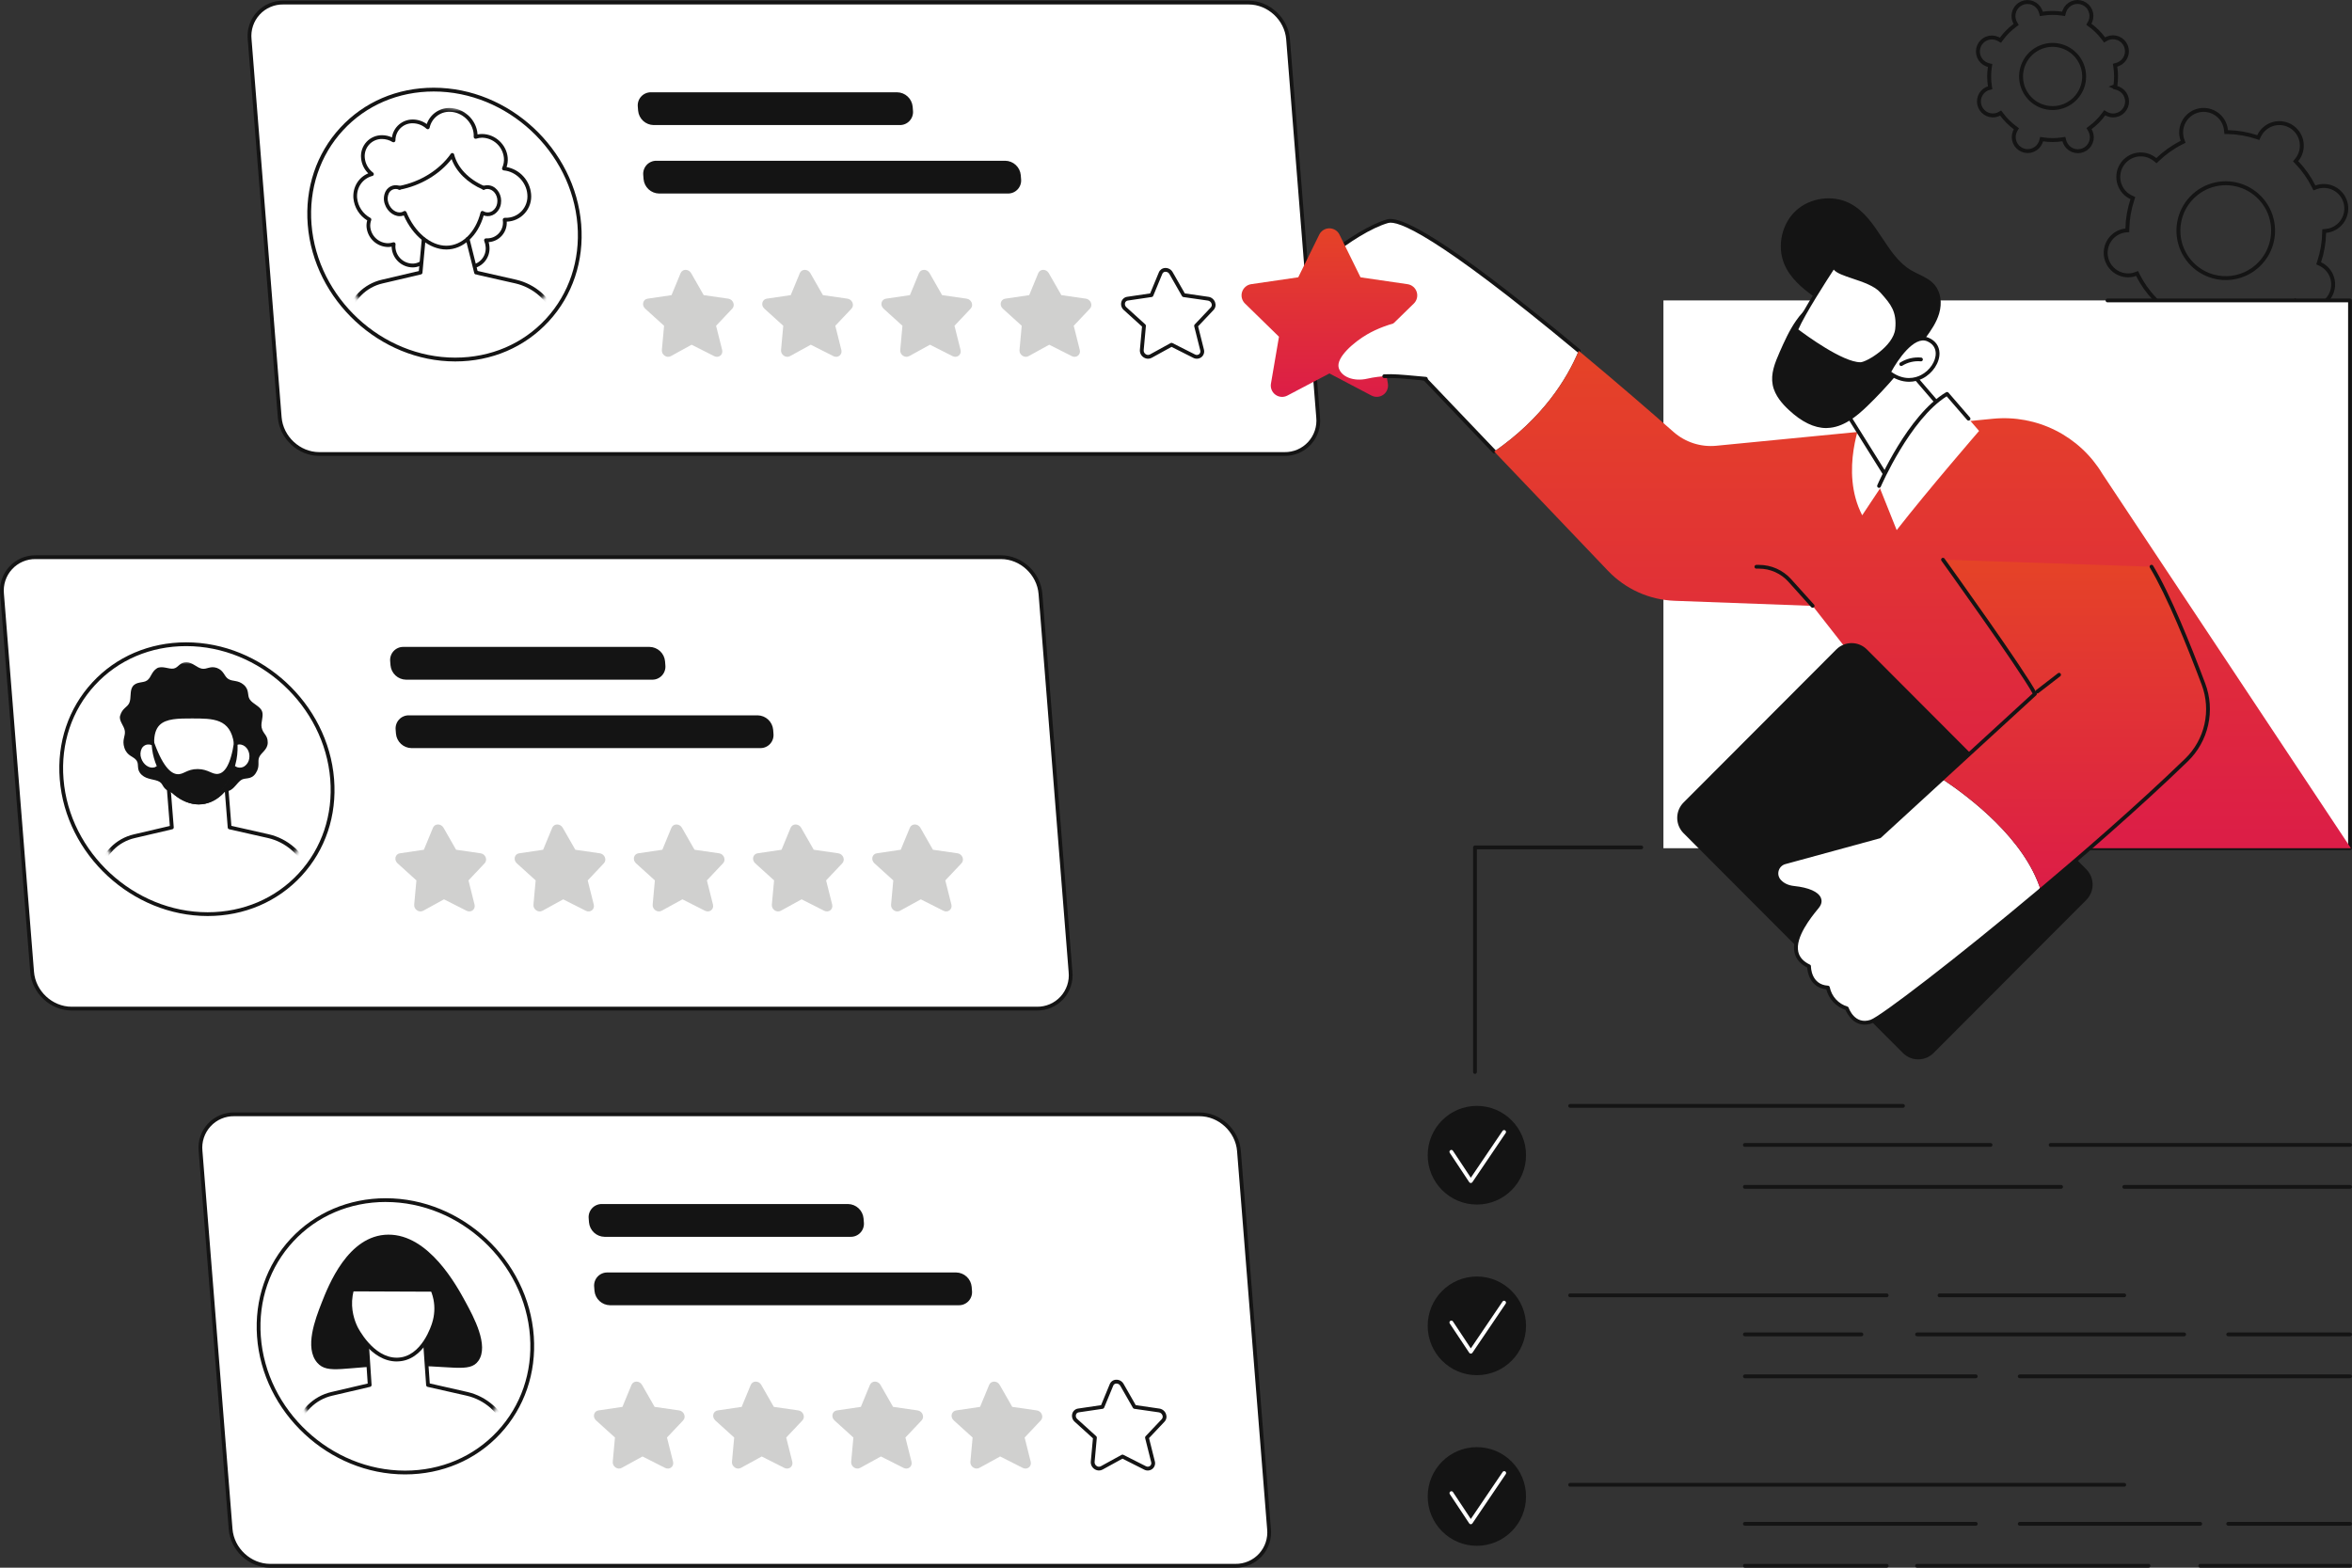 <svg width="600" height="400" viewBox="0 0 600 400" fill="none" xmlns="http://www.w3.org/2000/svg">
<rect x="0" y="0" width="600" height="400" fill="#333333" stroke="none"/>
<path d="M591.63 66.76L591.49 67.183L591.895 67.371C592.101 67.466 592.301 67.574 592.495 67.694L592.497 67.695L592.508 67.704L592.52 67.711C593.807 68.525 594.718 69.818 595.053 71.306C595.388 72.793 595.12 74.354 594.308 75.643C593.496 76.933 592.206 77.846 590.722 78.181C589.239 78.517 587.683 78.249 586.396 77.435C586.201 77.311 586.014 77.174 585.837 77.026L585.493 76.738L585.17 77.049C583.369 78.779 581.32 80.228 579.091 81.35L578.692 81.55L578.846 81.969C578.927 82.188 578.994 82.412 579.047 82.64L579.048 82.644C579.226 83.385 579.256 84.154 579.136 84.907C579.015 85.66 578.746 86.381 578.345 87.029C577.943 87.677 577.418 88.238 576.798 88.68C576.178 89.122 575.477 89.436 574.736 89.603C573.994 89.771 573.226 89.79 572.477 89.657C571.729 89.525 571.013 89.245 570.374 88.833C569.734 88.421 569.182 87.885 568.75 87.258C568.319 86.63 568.016 85.922 567.86 85.176L567.86 85.176L567.858 85.17C567.808 84.943 567.772 84.714 567.75 84.483L567.709 84.038L567.263 84.029C564.769 83.976 562.297 83.55 559.929 82.762L559.507 82.622L559.318 83.026C559.22 83.237 559.109 83.443 558.987 83.641C558.175 84.93 556.885 85.842 555.403 86.177C553.919 86.513 552.363 86.245 551.077 85.431C549.791 84.617 548.88 83.324 548.544 81.836C548.378 81.1 548.359 80.337 548.487 79.593C548.614 78.849 548.887 78.137 549.29 77.499L549.291 77.496C549.413 77.3 549.547 77.112 549.692 76.932L549.968 76.59L549.664 76.272C547.938 74.467 546.491 72.413 545.37 70.179L545.169 69.779L544.749 69.935C544.533 70.015 544.312 70.081 544.088 70.134C542.614 70.447 541.076 70.167 539.806 69.352C538.536 68.537 537.636 67.252 537.304 65.777C536.971 64.301 537.232 62.754 538.03 61.47C538.827 60.187 540.096 59.27 541.562 58.918C541.787 58.868 542.015 58.833 542.245 58.811L542.69 58.77L542.699 58.324C542.751 55.824 543.177 53.346 543.963 50.973L544.103 50.55L543.699 50.362C542.986 50.031 542.349 49.556 541.827 48.967C541.305 48.378 540.909 47.688 540.664 46.939C540.419 46.19 540.331 45.399 540.403 44.615C540.476 43.83 540.709 43.069 541.088 42.378C541.466 41.688 541.982 41.083 542.604 40.601C543.225 40.118 543.939 39.77 544.7 39.575C545.461 39.381 546.255 39.346 547.03 39.472C547.806 39.597 548.547 39.882 549.209 40.307L549.209 40.307L549.215 40.31C549.41 40.432 549.598 40.566 549.777 40.711L550.12 40.99L550.439 40.684C552.239 38.953 554.288 37.504 556.517 36.383L556.915 36.183L556.763 35.765C556.492 35.025 556.377 34.237 556.423 33.45C556.47 32.664 556.677 31.895 557.032 31.192C557.387 30.489 557.882 29.867 558.487 29.364C559.092 28.861 559.793 28.488 560.548 28.268C561.302 28.049 562.094 27.986 562.873 28.086C563.652 28.185 564.403 28.444 565.079 28.847C565.754 29.249 566.34 29.786 566.8 30.425C567.26 31.064 567.584 31.791 567.752 32.56L567.752 32.561C567.802 32.789 567.838 33.02 567.86 33.252L567.903 33.694L568.348 33.704C570.839 33.756 573.308 34.182 575.673 34.968L576.094 35.108L576.283 34.706C576.382 34.494 576.494 34.288 576.616 34.089C577.019 33.452 577.542 32.899 578.157 32.464C578.772 32.029 579.467 31.719 580.201 31.553C580.936 31.387 581.696 31.367 582.438 31.495C583.18 31.623 583.89 31.896 584.527 32.299C585.164 32.702 585.715 33.227 586.15 33.844C586.584 34.461 586.894 35.157 587.06 35.894C587.226 36.631 587.245 37.393 587.118 38.137C586.99 38.881 586.717 39.592 586.315 40.23C586.19 40.426 586.052 40.615 585.904 40.795L585.622 41.137L585.929 41.458C587.655 43.263 589.102 45.316 590.221 47.551L590.421 47.95L590.84 47.796C591.578 47.526 592.363 47.41 593.148 47.457C593.932 47.503 594.698 47.71 595.4 48.066C596.101 48.422 596.721 48.918 597.223 49.524C597.725 50.131 598.097 50.834 598.317 51.59C598.536 52.347 598.599 53.141 598.499 53.922C598.4 54.704 598.141 55.457 597.74 56.134C597.338 56.811 596.802 57.398 596.165 57.859C595.528 58.32 594.803 58.645 594.035 58.813L594.033 58.813C593.807 58.864 593.578 58.9 593.348 58.921L592.903 58.963L592.894 59.409C592.842 61.909 592.416 64.387 591.63 66.76ZM556.756 63.779C557.727 65.966 559.323 67.816 561.343 69.095C562.684 69.944 564.179 70.52 565.742 70.79C567.306 71.06 568.907 71.018 570.455 70.668C572.002 70.318 573.465 69.665 574.761 68.748C576.057 67.831 577.16 66.667 578.007 65.323C579.282 63.299 579.93 60.941 579.868 58.548C579.807 56.155 579.039 53.834 577.661 51.879C576.283 49.923 574.357 48.42 572.127 47.561C569.897 46.702 567.463 46.525 565.132 47.053C562.802 47.58 560.68 48.789 559.035 50.525C557.39 52.261 556.295 54.446 555.89 56.805C555.484 59.164 555.786 61.591 556.756 63.779Z" stroke="#141414"/>
<path d="M539.639 21.88L539.627 21.961L539.254 22.111L539.585 22.246L539.574 22.319L540.003 22.436C540.065 22.452 540.126 22.471 540.187 22.491L540.401 22.578C540.836 22.755 541.231 23.016 541.565 23.346C541.899 23.677 542.164 24.071 542.346 24.505C542.528 24.938 542.622 25.404 542.624 25.875C542.626 26.345 542.535 26.811 542.356 27.247C542.178 27.682 541.915 28.077 541.584 28.41C541.252 28.744 540.859 29.008 540.425 29.188C539.992 29.368 539.527 29.46 539.058 29.46C538.59 29.46 538.125 29.367 537.693 29.186C537.563 29.131 537.437 29.068 537.315 28.997L536.926 28.769L536.659 29.133C535.708 30.433 534.567 31.582 533.275 32.542L532.917 32.808L533.14 33.194C533.212 33.317 533.275 33.445 533.331 33.576L533.331 33.576L533.333 33.581C533.523 34.015 533.624 34.483 533.632 34.958C533.639 35.432 533.552 35.903 533.376 36.343C533.2 36.784 532.938 37.184 532.605 37.522C532.273 37.859 531.877 38.127 531.441 38.31C531.004 38.492 530.536 38.586 530.063 38.585C529.59 38.585 529.122 38.489 528.687 38.306C528.251 38.122 527.856 37.853 527.524 37.514C527.193 37.175 526.933 36.774 526.758 36.333L526.758 36.333L526.755 36.327C526.7 36.194 526.654 36.057 526.617 35.918L526.501 35.485L526.058 35.553C524.468 35.798 522.851 35.803 521.261 35.566L520.821 35.501L520.705 35.93C520.667 36.07 520.621 36.208 520.567 36.343C520.206 37.218 519.513 37.914 518.641 38.277C517.768 38.641 516.787 38.642 515.913 38.281C515.039 37.919 514.344 37.225 513.98 36.349C513.618 35.474 513.616 34.491 513.976 33.614C514.031 33.485 514.094 33.358 514.165 33.236L514.39 32.848L514.029 32.582C512.733 31.629 511.587 30.485 510.63 29.19L510.365 28.832L509.978 29.055C509.858 29.124 509.734 29.186 509.606 29.241C508.748 29.553 507.804 29.522 506.968 29.155C506.127 28.787 505.46 28.108 505.107 27.259C504.753 26.41 504.74 25.456 505.07 24.598C505.398 23.743 506.041 23.048 506.865 22.656C506.996 22.603 507.13 22.558 507.266 22.52L507.694 22.402L507.627 21.962C507.383 20.369 507.378 18.748 507.614 17.154L507.68 16.712L507.248 16.597C507.109 16.56 506.973 16.515 506.84 16.46L506.84 16.46L506.833 16.457C506.393 16.285 505.991 16.026 505.651 15.696C505.311 15.366 505.04 14.971 504.854 14.534C504.668 14.098 504.571 13.629 504.568 13.154C504.565 12.68 504.656 12.209 504.836 11.77C505.016 11.332 505.282 10.933 505.617 10.598C505.953 10.264 506.351 10 506.789 9.821C507.228 9.642 507.697 9.553 508.17 9.558C508.643 9.564 509.11 9.663 509.545 9.851L509.546 9.852C509.678 9.909 509.806 9.973 509.93 10.044L510.318 10.268L510.583 9.907C511.535 8.608 512.676 7.46 513.968 6.5L514.324 6.235L514.103 5.85C514.032 5.726 513.968 5.598 513.912 5.467C513.548 4.592 513.546 3.608 513.905 2.731C514.265 1.853 514.958 1.155 515.831 0.79C516.704 0.425 517.685 0.422 518.56 0.782C519.435 1.143 520.132 1.837 520.496 2.712C520.551 2.844 520.597 2.98 520.635 3.118L520.751 3.55L521.193 3.482C522.783 3.238 524.4 3.234 525.99 3.471L526.431 3.537L526.547 3.107C526.584 2.968 526.63 2.83 526.684 2.696C527.047 1.825 527.738 1.134 528.608 0.772C529.478 0.411 530.456 0.409 531.327 0.768C532.198 1.127 532.892 1.818 533.257 2.689C533.622 3.559 533.628 4.538 533.275 5.412C533.219 5.543 533.156 5.67 533.085 5.793L532.863 6.18L533.222 6.444C534.518 7.398 535.664 8.542 536.622 9.836L536.888 10.197L537.276 9.971C537.398 9.9 537.524 9.836 537.654 9.781C538.085 9.601 538.548 9.508 539.015 9.507C539.483 9.506 539.946 9.597 540.379 9.775C540.812 9.954 541.205 10.216 541.537 10.547C541.869 10.878 542.132 11.271 542.312 11.704C542.492 12.137 542.586 12.601 542.587 13.071C542.588 13.54 542.497 14.005 542.319 14.439C542.141 14.873 541.879 15.267 541.549 15.6C541.219 15.931 540.828 16.195 540.397 16.375C540.262 16.43 540.125 16.477 539.985 16.516L539.559 16.636L539.626 17.073C539.871 18.666 539.875 20.286 539.639 21.88ZM520.563 26.973L520.654 27.01H520.658C522.608 27.785 524.784 27.766 526.722 26.955C528.691 26.132 530.253 24.559 531.065 22.582L531.065 22.582C531.67 21.107 531.826 19.486 531.511 17.923C531.197 16.36 530.427 14.925 529.299 13.8C528.171 12.675 526.735 11.911 525.173 11.603C523.612 11.296 521.994 11.46 520.525 12.074C519.056 12.688 517.802 13.725 516.922 15.053C516.041 16.381 515.573 17.942 515.577 19.536C515.581 21.131 516.057 22.688 516.944 24.012C517.832 25.335 519.091 26.366 520.563 26.973Z" stroke="#141414"/>
<path d="M599.486 76.651H424.344V216.424H599.486V76.651Z" fill="white"/>
<path d="M599.486 216.907H438.121C437.999 216.899 437.885 216.845 437.802 216.755C437.718 216.666 437.672 216.548 437.672 216.425C437.672 216.303 437.718 216.185 437.802 216.095C437.885 216.006 437.999 215.952 438.121 215.943H599.006V77.14H537.591C537.469 77.132 537.354 77.078 537.271 76.988C537.188 76.899 537.141 76.781 537.141 76.658C537.141 76.536 537.188 76.418 537.271 76.329C537.354 76.239 537.469 76.185 537.591 76.176H599.486C599.549 76.176 599.611 76.188 599.67 76.212C599.728 76.237 599.782 76.272 599.826 76.317C599.871 76.361 599.907 76.414 599.931 76.473C599.955 76.531 599.968 76.594 599.968 76.657V216.431C599.966 216.558 599.914 216.679 599.824 216.768C599.734 216.857 599.612 216.907 599.486 216.907Z" fill="#141414"/>
<path d="M327.673 115.831H81.437C76.283 115.831 71.773 111.643 71.36 106.477L63.672 10.009C63.262 4.844 67.107 0.656 72.261 0.656H318.497C323.651 0.656 328.161 4.844 328.574 10.009L336.244 106.486C336.672 111.652 332.827 115.831 327.673 115.831Z" fill="white"/>
<path d="M327.671 116.323H81.434C76.043 116.323 71.308 111.927 70.878 106.526L63.199 10.046C63.075 8.785 63.219 7.513 63.62 6.311C64.022 5.11 64.672 4.007 65.528 3.075C66.384 2.143 67.427 1.403 68.588 0.903C69.75 0.403 71.004 0.155 72.268 0.175H318.504C323.893 0.175 328.628 4.568 329.058 9.97L336.735 106.449C336.859 107.71 336.716 108.983 336.314 110.185C335.913 111.386 335.263 112.489 334.407 113.422C333.551 114.354 332.508 115.094 331.346 115.594C330.184 116.094 328.93 116.342 327.666 116.323H327.671ZM72.274 1.139C71.143 1.119 70.02 1.339 68.98 1.786C67.94 2.232 67.007 2.894 66.24 3.729C65.474 4.563 64.893 5.551 64.536 6.626C64.178 7.702 64.052 8.841 64.165 9.97L71.838 106.449C72.228 111.361 76.534 115.359 81.434 115.359H327.671C328.802 115.378 329.925 115.158 330.965 114.711C332.005 114.264 332.939 113.602 333.705 112.767C334.471 111.933 335.053 110.945 335.41 109.869C335.768 108.794 335.895 107.654 335.782 106.526L328.109 10.046C327.719 5.134 323.413 1.139 318.513 1.139H72.274Z" fill="#141414"/>
<path d="M229.536 31.91H166.736C165.743 31.893 164.79 31.51 164.061 30.834C163.333 30.157 162.878 29.235 162.786 28.244L162.703 27.216C162.657 26.748 162.71 26.275 162.858 25.829C163.007 25.382 163.249 24.972 163.567 24.626C163.885 24.279 164.272 24.004 164.704 23.819C165.135 23.633 165.601 23.541 166.071 23.549H228.871C229.864 23.565 230.817 23.949 231.545 24.626C232.274 25.302 232.728 26.225 232.821 27.216L232.903 28.244C232.95 28.712 232.897 29.185 232.748 29.631C232.599 30.077 232.357 30.487 232.039 30.833C231.721 31.179 231.334 31.454 230.903 31.64C230.471 31.825 230.005 31.917 229.536 31.91Z" fill="#141414"/>
<path d="M257.113 49.379H168.127C167.134 49.363 166.181 48.98 165.451 48.303C164.722 47.626 164.268 46.703 164.175 45.711L164.095 44.684C164.048 44.216 164.101 43.743 164.25 43.297C164.399 42.85 164.64 42.44 164.958 42.094C165.276 41.748 165.664 41.473 166.095 41.288C166.527 41.102 166.993 41.01 167.462 41.018H256.448C257.44 41.034 258.391 41.416 259.12 42.09C259.849 42.765 260.305 43.685 260.399 44.675L260.48 45.703C260.528 46.172 260.477 46.646 260.329 47.094C260.181 47.541 259.94 47.953 259.621 48.3C259.303 48.647 258.915 48.923 258.483 49.109C258.05 49.295 257.583 49.387 257.113 49.379Z" fill="#141414"/>
<path d="M139.388 81.942C151.925 68.655 150.45 46.853 136.093 33.246C121.737 19.64 99.936 19.38 87.399 32.667C74.862 45.955 76.337 67.756 90.694 81.363C105.05 94.97 126.852 95.229 139.388 81.942Z" fill="white"/>
<path d="M116.13 92.223C96.915 92.223 80.03 76.568 78.503 57.336C77.76 47.991 80.704 39.204 86.791 32.598C92.878 25.992 101.334 22.381 110.647 22.381C129.862 22.381 146.736 38.028 148.267 57.26C149.011 66.606 146.067 75.403 139.979 81.998C133.892 88.592 125.443 92.223 116.13 92.223ZM110.653 23.345C101.613 23.345 93.391 26.862 87.504 33.252C81.618 39.641 78.747 48.186 79.469 57.26C80.959 76.004 97.406 91.251 116.13 91.251C125.17 91.251 133.393 87.733 139.279 81.344C145.166 74.954 148.036 66.412 147.314 57.336C145.824 38.594 129.377 23.345 110.653 23.345Z" fill="#141414"/>
<mask id="mask0_117_3" style="mask-type:luminance" maskUnits="userSpaceOnUse" x="83" y="27" width="61" height="61">
<path d="M136.16 78.883C147.141 67.245 145.85 48.149 133.276 36.232C120.702 24.315 101.608 24.089 90.627 35.727C79.646 47.365 80.937 66.46 93.511 78.377C106.085 90.294 125.18 90.521 136.16 78.883Z" fill="white"/>
</mask>
<g mask="url(#mask0_117_3)">
<path d="M128.544 43.021C128.944 42.171 129.113 41.231 129.033 40.295C128.891 38.774 128.194 37.36 127.075 36.323C125.957 35.286 124.495 34.699 122.972 34.675C122.415 34.673 121.861 34.758 121.33 34.926C121.34 34.683 121.336 34.439 121.319 34.196C121.048 30.795 118.073 28.036 114.675 28.036C113.376 28.013 112.11 28.445 111.096 29.259C110.081 30.073 109.383 31.216 109.12 32.491C108.076 31.53 106.713 30.991 105.295 30.978C104.654 30.967 104.017 31.084 103.421 31.323C102.826 31.562 102.284 31.918 101.828 32.37C101.372 32.821 101.01 33.36 100.765 33.953C100.519 34.547 100.395 35.184 100.398 35.827C99.516 35.277 98.499 34.984 97.461 34.979C96.78 34.967 96.105 35.1 95.479 35.368C94.853 35.637 94.291 36.035 93.83 36.537C93.369 37.038 93.019 37.632 92.803 38.279C92.587 38.926 92.51 39.611 92.577 40.29C92.65 41.102 92.892 41.89 93.288 42.602C93.685 43.314 94.227 43.934 94.878 44.422C93.558 44.764 92.404 45.567 91.623 46.687C90.843 47.807 90.487 49.17 90.621 50.529C90.727 51.672 91.113 52.77 91.745 53.726C92.377 54.683 93.236 55.468 94.244 56.011C94.016 56.62 93.925 57.272 93.978 57.92C94.094 59.17 94.668 60.333 95.587 61.186C96.507 62.038 97.708 62.521 98.961 62.541C99.465 62.54 99.965 62.454 100.44 62.285C100.39 62.613 100.378 62.946 100.403 63.277C100.517 64.485 101.072 65.609 101.961 66.432C102.849 67.256 104.01 67.722 105.221 67.741C105.793 67.751 106.36 67.639 106.886 67.413C107.412 67.187 107.884 66.852 108.272 66.43C108.66 66.009 108.954 65.51 109.135 64.966C109.317 64.422 109.382 63.846 109.325 63.275C109.129 60.809 113.84 60.073 114.067 62.923C114.196 64.319 114.836 65.618 115.863 66.57C116.89 67.522 118.232 68.059 119.631 68.08C120.29 68.091 120.945 67.962 121.552 67.702C122.159 67.442 122.704 67.056 123.151 66.57C123.599 66.084 123.939 65.509 124.15 64.882C124.36 64.255 124.436 63.59 124.372 62.932C124.326 62.371 124.192 61.821 123.975 61.301C124.065 61.301 124.154 61.314 124.243 61.314C124.875 61.325 125.501 61.203 126.082 60.954C126.663 60.705 127.184 60.335 127.612 59.87C128.04 59.405 128.365 58.854 128.566 58.254C128.766 57.653 128.838 57.017 128.776 56.387C128.776 56.28 128.749 56.169 128.734 56.066C128.817 56.066 128.898 56.079 128.981 56.079C132.592 56.079 135.286 53.15 134.998 49.535C134.727 46.122 131.897 43.324 128.544 43.021Z" fill="white"/>
<path d="M119.631 68.57C118.112 68.544 116.656 67.959 115.541 66.925C114.426 65.891 113.731 64.482 113.587 62.967C113.471 61.513 111.984 61.559 111.685 61.581C110.717 61.66 109.722 62.267 109.805 63.245C109.867 63.881 109.794 64.524 109.591 65.13C109.388 65.736 109.06 66.293 108.627 66.763C108.195 67.234 107.668 67.607 107.082 67.86C106.496 68.112 105.863 68.238 105.225 68.228C103.894 68.207 102.619 67.694 101.642 66.789C100.664 65.884 100.055 64.649 99.93 63.321C99.919 63.192 99.914 63.063 99.914 62.934C99.602 62.995 99.284 63.026 98.966 63.026C97.595 63.001 96.281 62.471 95.275 61.537C94.27 60.603 93.642 59.331 93.513 57.963C93.464 57.383 93.52 56.798 93.679 56.237C92.693 55.632 91.861 54.805 91.249 53.822C90.638 52.839 90.264 51.726 90.156 50.573C89.938 47.755 91.465 45.261 93.943 44.234C92.887 43.194 92.237 41.81 92.111 40.332C92.038 39.587 92.123 38.834 92.361 38.124C92.599 37.414 92.983 36.763 93.489 36.212C93.996 35.661 94.612 35.224 95.299 34.928C95.985 34.633 96.727 34.486 97.474 34.498C98.342 34.5 99.199 34.691 99.986 35.057C100.171 33.78 100.813 32.613 101.791 31.774C102.77 30.935 104.02 30.48 105.308 30.495C106.585 30.501 107.829 30.906 108.865 31.654C109.283 30.444 110.07 29.396 111.115 28.66C112.161 27.924 113.411 27.537 114.688 27.553C118.326 27.553 121.521 30.515 121.812 34.154C121.812 34.205 121.812 34.253 121.812 34.303C122.195 34.228 122.585 34.19 122.976 34.19C126.318 34.19 129.251 36.911 129.519 40.255C129.585 41.056 129.487 41.862 129.229 42.623C130.877 42.926 132.381 43.762 133.511 45.002C134.641 46.243 135.334 47.82 135.484 49.493C135.57 50.372 135.475 51.259 135.204 52.099C134.933 52.939 134.493 53.714 133.91 54.376C133.327 55.038 132.615 55.573 131.817 55.947C131.019 56.321 130.153 56.527 129.273 56.551C129.347 57.856 128.903 59.138 128.039 60.117C127.175 61.096 125.959 61.693 124.658 61.778C124.761 62.141 124.828 62.512 124.858 62.888C124.929 63.614 124.847 64.347 124.616 65.038C124.384 65.73 124.01 66.365 123.517 66.901C123.024 67.438 122.424 67.864 121.755 68.152C121.087 68.44 120.365 68.583 119.637 68.572L119.631 68.57ZM111.873 60.611C113.116 60.611 114.411 61.297 114.54 62.891C114.661 64.165 115.246 65.351 116.184 66.221C117.121 67.091 118.346 67.584 119.624 67.606C120.219 67.617 120.809 67.501 121.355 67.267C121.902 67.033 122.393 66.685 122.796 66.247C123.199 65.808 123.505 65.29 123.693 64.724C123.881 64.159 123.947 63.56 123.888 62.967C123.844 62.457 123.722 61.956 123.526 61.483C123.495 61.407 123.483 61.325 123.492 61.244C123.501 61.163 123.531 61.086 123.578 61.019C123.624 60.952 123.687 60.898 123.761 60.863C123.834 60.827 123.916 60.812 123.997 60.818H124.084C124.134 60.818 124.187 60.818 124.237 60.818C124.802 60.829 125.362 60.719 125.882 60.497C126.402 60.274 126.868 59.944 127.251 59.528C127.634 59.111 127.925 58.618 128.103 58.081C128.282 57.544 128.346 56.975 128.289 56.411C128.289 56.335 128.272 56.261 128.261 56.193V56.127C128.251 56.057 128.257 55.986 128.277 55.919C128.298 55.851 128.332 55.789 128.379 55.736C128.426 55.684 128.484 55.643 128.549 55.616C128.614 55.588 128.683 55.575 128.754 55.576H128.871H128.985C129.758 55.593 130.525 55.444 131.236 55.14C131.947 54.837 132.585 54.385 133.109 53.816C133.633 53.246 134.029 52.571 134.273 51.836C134.517 51.101 134.602 50.322 134.522 49.552C134.274 46.431 131.633 43.764 128.505 43.48C128.428 43.473 128.353 43.448 128.288 43.406C128.222 43.364 128.168 43.307 128.129 43.24C128.091 43.172 128.069 43.096 128.067 43.018C128.064 42.941 128.081 42.863 128.115 42.793C128.475 42.02 128.626 41.165 128.551 40.314C128.419 38.914 127.776 37.612 126.747 36.657C125.717 35.702 124.372 35.16 122.97 35.136C122.459 35.143 121.953 35.228 121.469 35.39C121.396 35.413 121.317 35.418 121.241 35.404C121.165 35.391 121.094 35.36 121.032 35.313C120.971 35.266 120.922 35.205 120.889 35.135C120.856 35.065 120.84 34.988 120.843 34.911C120.857 34.687 120.857 34.462 120.843 34.238C120.592 31.088 117.827 28.524 114.68 28.524C113.493 28.505 112.336 28.901 111.409 29.644C110.481 30.387 109.84 31.429 109.596 32.594C109.578 32.677 109.539 32.754 109.483 32.817C109.426 32.88 109.354 32.927 109.274 32.954C109.193 32.98 109.107 32.985 109.024 32.967C108.942 32.95 108.865 32.911 108.802 32.854C107.847 31.967 106.597 31.468 105.295 31.455C104.716 31.441 104.14 31.544 103.601 31.758C103.063 31.973 102.573 32.293 102.16 32.701C101.748 33.109 101.422 33.596 101.202 34.133C100.982 34.67 100.872 35.246 100.878 35.827C100.878 35.912 100.855 35.996 100.812 36.069C100.769 36.143 100.706 36.203 100.632 36.244C100.558 36.287 100.474 36.31 100.389 36.31C100.303 36.31 100.219 36.287 100.145 36.244C99.339 35.741 98.41 35.472 97.461 35.466C96.846 35.455 96.237 35.574 95.672 35.817C95.107 36.059 94.6 36.418 94.183 36.871C93.767 37.324 93.451 37.86 93.257 38.444C93.062 39.028 92.993 39.647 93.055 40.26C93.122 41.004 93.345 41.725 93.709 42.377C94.073 43.029 94.571 43.597 95.168 44.044C95.241 44.098 95.296 44.172 95.328 44.257C95.36 44.341 95.368 44.434 95.35 44.522C95.332 44.611 95.29 44.693 95.228 44.759C95.165 44.825 95.086 44.871 94.998 44.894C92.494 45.55 90.891 47.854 91.101 50.499C91.202 51.56 91.563 52.581 92.152 53.469C92.74 54.358 93.538 55.088 94.475 55.594C94.576 55.65 94.654 55.741 94.694 55.849C94.734 55.958 94.734 56.078 94.693 56.186C94.49 56.73 94.41 57.311 94.457 57.889C94.566 59.017 95.085 60.066 95.916 60.834C96.746 61.603 97.831 62.039 98.961 62.058C99.406 62.059 99.849 61.985 100.27 61.839C100.348 61.811 100.432 61.804 100.514 61.818C100.595 61.832 100.672 61.867 100.736 61.92C100.799 61.973 100.848 62.04 100.877 62.117C100.907 62.193 100.917 62.276 100.907 62.357C100.864 62.647 100.853 62.94 100.874 63.231C100.977 64.319 101.476 65.331 102.276 66.073C103.077 66.815 104.122 67.235 105.212 67.254C105.717 67.263 106.218 67.165 106.682 66.967C107.146 66.768 107.563 66.474 107.906 66.102C108.248 65.73 108.508 65.29 108.669 64.81C108.829 64.331 108.886 63.822 108.837 63.319C108.71 61.719 110.167 60.733 111.6 60.619C111.698 60.615 111.788 60.611 111.873 60.611Z" fill="#141414"/>
<path d="M131.591 71.844L114.237 67.909L97.506 71.844C95.324 72.34 93.33 73.457 91.765 75.06C90.2 76.663 89.129 78.685 88.682 80.883L86.538 100.438H147.107L141.853 80.883C141.019 78.644 139.646 76.647 137.856 75.07C136.065 73.493 133.913 72.385 131.591 71.844Z" fill="white"/>
<path d="M147.107 100.921H86.538C86.471 100.92 86.404 100.906 86.343 100.879C86.281 100.851 86.226 100.811 86.18 100.761C86.135 100.711 86.101 100.651 86.08 100.586C86.06 100.521 86.053 100.453 86.06 100.385L88.204 80.83C88.665 78.534 89.777 76.42 91.408 74.742C93.039 73.065 95.119 71.895 97.397 71.374L114.126 67.439C114.197 67.423 114.272 67.423 114.344 67.439L131.698 71.374C134.098 71.934 136.322 73.08 138.172 74.709C140.023 76.339 141.443 78.402 142.307 80.714L147.571 100.311C147.59 100.382 147.592 100.457 147.577 100.529C147.563 100.601 147.533 100.67 147.489 100.729C147.444 100.788 147.386 100.836 147.32 100.869C147.254 100.903 147.181 100.92 147.107 100.921ZM87.077 99.957H146.479L141.388 81.007C140.578 78.853 139.251 76.933 137.523 75.417C135.796 73.9 133.721 72.835 131.484 72.314L114.237 68.41L97.615 72.312C95.523 72.789 93.612 73.86 92.111 75.398C90.61 76.935 89.583 78.874 89.153 80.981L87.077 99.957Z" fill="#141414"/>
<path d="M107.19 70.609L108.409 57.354H118.383L121.674 70.46L107.19 70.609Z" fill="white"/>
<path d="M124.946 47.81C124.423 47.683 123.873 47.722 123.373 47.921C122.407 41.114 117.402 36.5 111.737 36.5C106.073 36.5 101.803 41.114 101.923 47.921C101.417 47.724 100.863 47.685 100.335 47.81C98.776 48.206 98.012 50.048 98.627 51.924C99.242 53.799 101.003 54.999 102.553 54.604C102.796 54.541 103.028 54.439 103.238 54.302C105.277 59.33 109.404 63.177 113.855 63.177C118.307 63.177 121.82 59.33 123.059 54.302C123.288 54.438 123.536 54.539 123.794 54.604C125.415 54.999 126.985 53.799 127.301 51.924C127.617 50.048 126.566 48.206 124.946 47.81Z" fill="white"/>
<path d="M101.919 47.921C101.413 47.724 100.859 47.685 100.331 47.81C98.771 48.206 98.008 50.048 98.623 51.924C99.238 53.799 100.998 54.999 102.549 54.604C102.792 54.541 103.023 54.439 103.234 54.302C105.273 59.33 109.399 63.177 113.851 63.177C118.302 63.177 121.816 59.33 123.055 54.302C123.284 54.438 123.531 54.539 123.79 54.604C125.41 54.999 126.981 53.799 127.297 51.924C127.613 50.048 126.557 48.208 124.937 47.81C124.414 47.683 123.864 47.722 123.364 47.921H101.919Z" fill="white"/>
<path d="M113.86 63.66C109.598 63.66 105.286 60.187 103 54.967C102.894 55.008 102.786 55.043 102.675 55.072C100.878 55.526 98.856 54.182 98.165 52.075C97.977 51.542 97.899 50.976 97.937 50.413C97.974 49.849 98.126 49.299 98.383 48.796C98.572 48.44 98.833 48.127 99.148 47.878C99.464 47.629 99.828 47.448 100.217 47.346C100.84 47.195 101.494 47.239 102.091 47.471C102.204 47.52 102.294 47.611 102.343 47.724C102.391 47.838 102.395 47.966 102.352 48.082C102.309 48.198 102.224 48.293 102.113 48.348C102.002 48.403 101.875 48.413 101.757 48.376C101.341 48.211 100.884 48.177 100.449 48.28C100.186 48.347 99.941 48.47 99.729 48.639C99.517 48.808 99.343 49.02 99.219 49.261C99.027 49.649 98.915 50.072 98.891 50.504C98.867 50.936 98.931 51.368 99.079 51.775C99.615 53.412 101.12 54.473 102.44 54.14C102.633 54.09 102.817 54.009 102.985 53.9C103.044 53.861 103.111 53.836 103.181 53.827C103.25 53.817 103.321 53.824 103.389 53.845C103.456 53.867 103.518 53.903 103.57 53.951C103.622 53.999 103.662 54.057 103.69 54.123C105.768 59.253 109.855 62.698 113.86 62.698C117.864 62.698 121.343 59.279 122.597 54.191C122.615 54.118 122.649 54.05 122.698 53.993C122.746 53.935 122.807 53.89 122.876 53.861C122.946 53.83 123.022 53.817 123.097 53.822C123.173 53.827 123.247 53.85 123.312 53.889C123.501 54 123.706 54.084 123.918 54.138C124.208 54.208 124.508 54.217 124.801 54.164C125.094 54.112 125.373 53.998 125.62 53.832C125.948 53.602 126.225 53.307 126.435 52.965C126.644 52.623 126.782 52.242 126.839 51.845C127.114 50.217 126.217 48.619 124.839 48.282C124.412 48.178 123.964 48.209 123.556 48.372C123.498 48.395 123.435 48.406 123.372 48.405C123.309 48.404 123.246 48.391 123.188 48.366C123.131 48.34 123.078 48.304 123.034 48.259C122.99 48.213 122.956 48.16 122.933 48.101C122.909 48.042 122.898 47.979 122.899 47.916C122.9 47.852 122.914 47.79 122.939 47.732C122.964 47.674 123 47.621 123.045 47.577C123.091 47.533 123.144 47.499 123.203 47.475C123.795 47.239 124.446 47.194 125.066 47.344C126.924 47.799 128.145 49.889 127.788 52.007C127.707 52.533 127.52 53.037 127.238 53.488C126.956 53.939 126.585 54.328 126.147 54.63C125.791 54.87 125.388 55.033 124.965 55.108C124.543 55.183 124.109 55.169 123.692 55.067C123.589 55.041 123.489 55.01 123.388 54.975C121.905 60.197 118.13 63.66 113.86 63.66Z" fill="#141414"/>
<path d="M101.919 47.921C107.203 46.911 112.372 43.836 115.386 39.528C116.346 43.355 119.703 46.35 123.373 47.921H101.919Z" fill="white"/>
<path d="M123.373 48.404C123.309 48.404 123.245 48.391 123.186 48.365C119.29 46.697 116.374 43.834 115.205 40.581C112.139 44.494 107.277 47.388 102.008 48.396C101.884 48.416 101.757 48.388 101.653 48.316C101.55 48.243 101.479 48.134 101.456 48.01C101.432 47.886 101.458 47.758 101.527 47.653C101.596 47.548 101.704 47.474 101.827 47.447C107.201 46.422 112.121 43.357 114.992 39.252C115.044 39.176 115.117 39.117 115.202 39.082C115.288 39.047 115.381 39.037 115.472 39.054C115.562 39.07 115.646 39.112 115.713 39.176C115.781 39.239 115.828 39.32 115.851 39.41C116.691 42.754 119.574 45.77 123.563 47.478C123.665 47.522 123.748 47.599 123.8 47.698C123.851 47.796 123.867 47.91 123.845 48.019C123.822 48.127 123.763 48.225 123.677 48.295C123.591 48.366 123.484 48.404 123.373 48.404Z" fill="#141414"/>
<path d="M121.443 70.028C121.336 70.027 121.233 69.992 121.149 69.926C121.064 69.86 121.005 69.768 120.978 69.665L118.828 61.098C118.812 61.037 118.809 60.973 118.818 60.91C118.827 60.848 118.849 60.788 118.881 60.733C118.913 60.679 118.956 60.632 119.007 60.594C119.057 60.556 119.115 60.529 119.176 60.513C119.237 60.498 119.301 60.495 119.363 60.504C119.425 60.513 119.485 60.534 119.54 60.566C119.594 60.599 119.641 60.642 119.679 60.692C119.716 60.743 119.744 60.801 119.759 60.862L121.905 69.428C121.936 69.553 121.917 69.684 121.852 69.794C121.786 69.904 121.68 69.983 121.556 70.014C121.519 70.023 121.481 70.027 121.443 70.028Z" fill="#141414"/>
<path d="M107.293 70.028H107.249C107.186 70.022 107.125 70.004 107.069 69.975C107.013 69.946 106.963 69.906 106.923 69.857C106.882 69.808 106.852 69.752 106.833 69.692C106.814 69.632 106.807 69.568 106.813 69.505L107.594 61.019C107.599 60.956 107.617 60.895 107.647 60.839C107.676 60.783 107.716 60.733 107.765 60.693C107.813 60.652 107.869 60.622 107.929 60.603C107.99 60.584 108.053 60.578 108.116 60.583C108.179 60.589 108.24 60.607 108.296 60.636C108.352 60.666 108.401 60.706 108.442 60.755C108.482 60.803 108.512 60.859 108.531 60.92C108.55 60.98 108.557 61.044 108.551 61.107L107.77 69.593C107.759 69.712 107.704 69.822 107.615 69.903C107.527 69.983 107.412 70.028 107.293 70.028Z" fill="#141414"/>
</g>
<path d="M176.304 69.684L179.519 75.304L185.778 76.205C187.013 76.384 187.619 77.888 186.806 78.749L182.675 83.121L184.223 89.298C184.529 90.516 183.327 91.445 182.188 90.87L176.431 87.956L171.126 90.872C170.082 91.447 168.727 90.518 168.843 89.301L169.408 83.123L164.583 78.751C163.63 77.89 163.999 76.386 165.205 76.207L171.312 75.306L173.63 69.686C174.093 68.576 175.672 68.576 176.304 69.684Z" fill="#141413" fill-opacity="0.2"/>
<path d="M206.716 69.684L209.929 75.304L216.188 76.205C217.423 76.384 218.031 77.888 217.215 78.749L213.087 83.121L214.635 89.298C214.941 90.516 213.737 91.445 212.6 90.87L206.834 87.954L201.532 90.87C200.485 91.445 199.133 90.516 199.246 89.298L199.813 83.121L194.987 78.749C194.036 77.888 194.404 76.384 195.61 76.205L201.717 75.304L204.038 69.684C204.505 68.576 206.092 68.576 206.716 69.684Z" fill="#141413" fill-opacity="0.2"/>
<path d="M237.126 69.684L240.334 75.304L246.594 76.205C247.828 76.384 248.434 77.888 247.621 78.749L243.49 83.121L245.039 89.298C245.344 90.516 244.142 91.445 243.004 90.87L237.237 87.954L231.935 90.87C230.89 91.445 229.536 90.516 229.652 89.298L230.216 83.121L225.392 78.749C224.439 77.888 224.808 76.384 226.014 76.205L232.121 75.304L234.441 69.684C234.914 68.576 236.491 68.576 237.126 69.684Z" fill="#141413" fill-opacity="0.2"/>
<path d="M267.538 69.684L270.751 75.304L277.01 76.205C278.245 76.384 278.853 77.888 278.037 78.749L273.909 83.121L275.455 89.298C275.76 90.516 274.559 91.445 273.422 90.87L267.656 87.954L262.362 90.872C261.316 91.447 259.963 90.518 260.077 89.301L260.644 83.123L255.817 78.751C254.866 77.89 255.233 76.386 256.441 76.207L262.548 75.306L264.868 69.686C265.324 68.576 266.903 68.576 267.538 69.684Z" fill="#141413" fill-opacity="0.2"/>
<path d="M298.735 69.684L301.95 75.304L308.209 76.205C309.444 76.384 310.05 77.888 309.237 78.749L305.106 83.121L306.654 89.298C306.96 90.516 305.758 91.445 304.62 90.87L298.855 87.954L293.551 90.872C292.506 91.447 291.152 90.518 291.267 89.301L291.832 83.123L287.008 78.751C286.057 77.89 286.423 76.386 287.629 76.207L293.747 75.306L296.066 69.686C296.524 68.576 298.103 68.576 298.735 69.684Z" fill="white"/>
<path d="M292.868 91.53C292.467 91.527 292.076 91.406 291.743 91.183C291.424 90.979 291.167 90.692 290.998 90.353C290.83 90.013 290.757 89.635 290.788 89.257L291.333 83.32L286.685 79.108C286.392 78.853 286.179 78.519 286.07 78.147C285.961 77.774 285.961 77.378 286.07 77.005C286.168 76.67 286.361 76.371 286.625 76.144C286.89 75.918 287.215 75.773 287.56 75.728L293.407 74.867L295.623 69.501C295.752 69.181 295.97 68.906 296.251 68.706C296.531 68.507 296.863 68.392 297.206 68.375C297.598 68.351 297.989 68.439 298.333 68.629C298.678 68.818 298.961 69.102 299.152 69.446L302.251 74.861L308.277 75.735C308.662 75.791 309.024 75.953 309.323 76.201C309.622 76.45 309.847 76.776 309.974 77.145C310.097 77.473 310.125 77.829 310.057 78.172C309.988 78.516 309.825 78.833 309.586 79.088L305.638 83.261L307.121 89.18C307.216 89.529 307.208 89.897 307.098 90.242C306.988 90.585 306.78 90.89 306.5 91.117C306.206 91.348 305.851 91.489 305.479 91.521C305.107 91.554 304.733 91.477 304.404 91.301L298.864 88.507L293.784 91.303C293.503 91.455 293.188 91.533 292.868 91.53ZM298.855 87.475C298.931 87.475 299.005 87.493 299.073 87.526L304.84 90.442C305.004 90.535 305.192 90.578 305.381 90.565C305.57 90.552 305.75 90.483 305.9 90.367C306.036 90.255 306.136 90.106 306.187 89.937C306.239 89.768 306.24 89.588 306.19 89.419L304.643 83.241C304.626 83.165 304.627 83.085 304.647 83.008C304.667 82.932 304.706 82.862 304.759 82.804L308.89 78.432C309.006 78.304 309.084 78.146 309.115 77.976C309.147 77.805 309.131 77.63 309.069 77.468C309 77.267 308.877 77.088 308.714 76.952C308.55 76.816 308.352 76.727 308.142 76.697L301.885 75.794C301.812 75.784 301.743 75.758 301.682 75.717C301.622 75.676 301.571 75.622 301.536 75.558L298.319 69.927C298.217 69.74 298.064 69.585 297.879 69.481C297.693 69.377 297.482 69.328 297.27 69.339C297.105 69.345 296.946 69.398 296.811 69.493C296.676 69.588 296.572 69.719 296.51 69.872L294.19 75.49C294.159 75.567 294.108 75.635 294.043 75.687C293.977 75.738 293.899 75.771 293.817 75.783L287.71 76.684C287.546 76.704 287.391 76.772 287.265 76.879C287.139 76.987 287.047 77.13 287.001 77.289C286.946 77.487 286.949 77.696 287.01 77.892C287.07 78.088 287.185 78.263 287.342 78.395L292.166 82.767C292.222 82.817 292.265 82.879 292.292 82.949C292.32 83.019 292.33 83.094 292.323 83.169L291.758 89.344C291.743 89.548 291.784 89.751 291.876 89.933C291.968 90.115 292.107 90.268 292.279 90.376C292.431 90.484 292.609 90.548 292.795 90.561C292.98 90.574 293.165 90.536 293.331 90.45L298.633 87.534C298.701 87.498 298.777 87.477 298.855 87.475Z" fill="#141414"/>
<path d="M315.143 399.507H68.907C63.753 399.507 59.243 395.319 58.831 390.154L51.158 293.674C50.748 288.509 54.593 284.321 59.746 284.321H305.983C311.136 284.321 315.647 288.509 316.059 293.674L323.74 390.162C324.15 395.319 320.305 399.507 315.143 399.507Z" fill="white"/>
<path d="M315.143 399.999H68.907C63.517 399.999 58.78 395.603 58.351 390.202L50.68 293.724C50.554 292.463 50.696 291.189 51.096 289.986C51.496 288.783 52.146 287.678 53.002 286.745C53.858 285.811 54.902 285.07 56.064 284.569C57.227 284.068 58.481 283.82 59.746 283.84H305.983C311.372 283.84 316.109 288.233 316.539 293.637L324.209 390.114C324.335 391.376 324.194 392.65 323.793 393.853C323.393 395.056 322.744 396.16 321.887 397.094C321.031 398.027 319.988 398.769 318.825 399.27C317.663 399.77 316.408 400.019 315.143 399.999ZM59.746 284.802C58.615 284.782 57.493 285.003 56.453 285.45C55.413 285.897 54.48 286.559 53.714 287.394C52.947 288.228 52.366 289.216 52.009 290.291C51.651 291.367 51.524 292.507 51.638 293.635L59.31 390.114C59.701 395.028 64.006 399.024 68.907 399.024H315.143C316.274 399.043 317.397 398.822 318.436 398.375C319.476 397.929 320.41 397.266 321.176 396.432C321.942 395.597 322.523 394.61 322.881 393.534C323.239 392.458 323.365 391.319 323.252 390.191L315.579 293.714C315.189 288.8 310.883 284.804 305.983 284.804L59.746 284.802Z" fill="#141414"/>
<path d="M217.015 315.577H154.215C153.22 315.562 152.266 315.179 151.535 314.501C150.805 313.824 150.35 312.9 150.258 311.907L150.176 310.879C150.129 310.411 150.182 309.938 150.331 309.492C150.479 309.045 150.721 308.635 151.039 308.289C151.357 307.942 151.744 307.667 152.176 307.482C152.608 307.296 153.073 307.204 153.543 307.212H216.343C217.337 307.228 218.289 307.612 219.018 308.289C219.747 308.965 220.201 309.888 220.293 310.879L220.376 311.907C220.423 312.375 220.37 312.848 220.222 313.294C220.074 313.74 219.833 314.15 219.516 314.496C219.198 314.843 218.811 315.118 218.38 315.305C217.949 315.491 217.484 315.584 217.015 315.577Z" fill="#141414"/>
<path d="M244.592 333.036H155.606C154.613 333.02 153.66 332.637 152.931 331.96C152.202 331.284 151.747 330.362 151.654 329.37L151.574 328.34C151.527 327.872 151.58 327.399 151.729 326.953C151.878 326.507 152.119 326.097 152.437 325.751C152.755 325.404 153.143 325.129 153.574 324.944C154.006 324.759 154.472 324.667 154.941 324.675H243.926C244.919 324.691 245.872 325.075 246.6 325.751C247.329 326.427 247.783 327.349 247.876 328.34L247.957 329.37C248.003 329.838 247.951 330.311 247.802 330.757C247.653 331.203 247.412 331.613 247.094 331.959C246.776 332.305 246.389 332.58 245.958 332.766C245.526 332.951 245.061 333.043 244.592 333.036Z" fill="#141414"/>
<path d="M163.781 353.352L166.996 358.969L173.255 359.872C174.489 360.049 175.096 361.553 174.282 362.417L170.151 366.788L171.7 372.964C172.005 374.183 170.804 375.112 169.665 374.537L163.901 371.621L158.599 374.537C157.552 375.112 156.2 374.183 156.313 372.964L156.878 366.788L152.053 362.417C151.102 361.542 151.469 360.049 152.677 359.872L158.784 358.969L161.102 353.352C161.571 352.243 163.15 352.243 163.781 353.352Z" fill="#141413" fill-opacity="0.2"/>
<path d="M194.195 353.352L197.408 358.969L203.667 359.872C204.901 360.049 205.51 361.553 204.694 362.417L200.566 366.788L202.114 372.964C202.42 374.183 201.216 375.112 200.079 374.537L194.315 371.624L189.013 374.54C187.966 375.115 186.614 374.185 186.727 372.966L187.294 366.791L182.47 362.419C181.517 361.544 181.885 360.051 183.091 359.874L189.198 358.972L191.519 353.354C191.983 352.243 193.56 352.243 194.195 353.352Z" fill="#141413" fill-opacity="0.2"/>
<path d="M224.605 353.352L227.82 358.969L234.079 359.872C235.313 360.049 235.92 361.553 235.106 362.417L230.975 366.788L232.524 372.964C232.829 374.183 231.628 375.112 230.489 374.537L224.723 371.621L219.42 374.537C218.376 375.112 217.021 374.183 217.137 372.964L217.702 366.788L212.877 362.417C211.924 361.542 212.293 360.049 213.499 359.872L219.606 358.969L221.926 353.352C222.393 352.243 223.977 352.243 224.605 353.352Z" fill="#141413" fill-opacity="0.2"/>
<path d="M255.017 353.352L258.229 358.969L264.489 359.872C265.723 360.049 266.332 361.553 265.516 362.417L261.388 366.788L262.934 372.964C263.241 374.183 262.037 375.112 260.901 374.537L255.135 371.621L249.833 374.537C248.786 375.112 247.433 374.183 247.547 372.964L248.114 366.788L243.287 362.417C242.336 361.542 242.703 360.049 243.911 359.872L250.018 358.969L252.338 353.352C252.805 352.243 254.382 352.243 255.017 353.352Z" fill="#141413" fill-opacity="0.2"/>
<path d="M286.214 353.352L289.429 358.969L295.688 359.872C296.923 360.049 297.529 361.553 296.716 362.417L292.585 366.788L294.133 372.964C294.439 374.183 293.237 375.112 292.098 374.537L286.334 371.621L281.032 374.537C279.985 375.112 278.633 374.183 278.746 372.964L279.311 366.788L274.487 362.417C273.536 361.542 273.902 360.049 275.11 359.872L281.217 358.969L283.536 353.352C284.002 352.243 285.581 352.243 286.214 353.352Z" fill="white"/>
<path d="M280.349 375.198C279.947 375.194 279.555 375.073 279.222 374.848C278.903 374.644 278.645 374.357 278.477 374.018C278.309 373.679 278.236 373.3 278.266 372.922L278.812 366.985L274.164 362.773C273.871 362.519 273.658 362.186 273.549 361.813C273.439 361.441 273.44 361.045 273.549 360.672C273.646 360.337 273.839 360.038 274.104 359.812C274.368 359.585 274.693 359.44 275.038 359.396L280.886 358.534L283.102 353.166C283.231 352.846 283.449 352.57 283.73 352.371C284.011 352.172 284.343 352.058 284.687 352.042C285.079 352.018 285.47 352.105 285.815 352.294C286.159 352.483 286.443 352.767 286.633 353.111L289.73 358.528L295.756 359.402C296.141 359.459 296.502 359.62 296.802 359.869C297.101 360.117 297.326 360.444 297.453 360.812C297.576 361.14 297.604 361.496 297.536 361.839C297.467 362.183 297.304 362.5 297.064 362.755L293.117 366.937L294.6 372.856C294.695 373.205 294.687 373.575 294.576 373.919C294.465 374.263 294.257 374.568 293.976 374.795C293.682 375.026 293.328 375.166 292.956 375.198C292.584 375.231 292.211 375.154 291.882 374.977L286.343 372.177L281.263 374.97C280.982 375.122 280.668 375.2 280.349 375.198ZM286.334 371.141C286.41 371.14 286.485 371.158 286.552 371.193L292.319 374.109C292.483 374.202 292.671 374.245 292.86 374.231C293.048 374.218 293.229 374.15 293.379 374.035C293.514 373.922 293.614 373.772 293.666 373.603C293.718 373.434 293.718 373.253 293.669 373.084L292.122 366.906C292.104 366.83 292.105 366.75 292.126 366.673C292.146 366.597 292.184 366.527 292.238 366.469L296.369 362.097C296.485 361.969 296.563 361.811 296.594 361.641C296.626 361.471 296.61 361.295 296.548 361.133C296.478 360.932 296.355 360.754 296.192 360.618C296.028 360.482 295.831 360.393 295.621 360.362L289.361 359.461C289.289 359.451 289.22 359.424 289.16 359.382C289.1 359.341 289.05 359.287 289.014 359.223L285.8 353.603C285.698 353.416 285.546 353.261 285.36 353.157C285.174 353.053 284.963 353.005 284.75 353.017C284.586 353.023 284.427 353.076 284.293 353.17C284.158 353.265 284.053 353.396 283.992 353.548L281.671 359.168C281.64 359.245 281.589 359.313 281.523 359.364C281.458 359.416 281.38 359.449 281.298 359.461L275.191 360.362C275.026 360.381 274.871 360.448 274.744 360.555C274.618 360.663 274.526 360.805 274.48 360.965C274.425 361.163 274.428 361.372 274.488 361.568C274.549 361.764 274.664 361.939 274.82 362.071L279.645 366.443C279.7 366.493 279.743 366.556 279.771 366.626C279.798 366.695 279.809 366.771 279.802 366.845L279.237 373.02C279.222 373.224 279.263 373.428 279.356 373.61C279.448 373.792 279.588 373.946 279.76 374.054C279.912 374.162 280.09 374.226 280.275 374.238C280.46 374.251 280.645 374.212 280.809 374.127L286.114 371.211C286.181 371.171 286.256 371.149 286.334 371.145V371.141Z" fill="#141414"/>
<path d="M127.503 365.251C139.965 351.515 138.142 329.512 123.431 316.105C108.72 302.699 86.692 302.966 74.23 316.701C61.769 330.437 63.592 352.44 78.303 365.847C93.014 379.253 115.042 378.986 127.503 365.251Z" fill="white"/>
<path d="M103.33 376.199C83.882 376.199 66.942 360.408 65.57 341.006C64.905 331.606 67.947 322.749 74.139 316.086C80.331 309.424 88.97 305.734 98.414 305.734C117.86 305.734 134.799 321.525 136.171 340.927C136.836 350.326 133.794 359.184 127.602 365.846C121.41 372.509 112.776 376.199 103.33 376.199ZM98.414 306.687C89.236 306.687 80.865 310.254 74.841 316.742C68.817 323.23 65.882 331.799 66.529 340.929C67.866 359.846 84.374 375.235 103.33 375.235C112.507 375.235 120.878 371.667 126.9 365.18C132.922 358.692 135.864 350.134 135.209 340.999C133.875 322.082 117.367 306.693 98.414 306.693V306.687Z" fill="#141414"/>
<mask id="mask1_117_3" style="mask-type:luminance" maskUnits="userSpaceOnUse" x="70" y="310" width="62" height="62">
<path d="M124.197 362.235C135.112 350.205 133.515 330.933 120.63 319.191C107.745 307.448 88.451 307.682 77.537 319.712C66.622 331.743 68.219 351.014 81.104 362.757C93.989 374.499 113.282 374.266 124.197 362.235Z" fill="white"/>
</mask>
<g mask="url(#mask1_117_3)">
<path d="M99.035 315.024C88.784 315.103 83.768 328.015 81.997 332.551C80.484 336.437 77.583 343.884 80.937 347.712C83.653 350.809 87.916 348.628 101.439 348.462C115.116 348.291 119.785 350.429 122.045 347.214C124.791 343.318 120.824 336.006 118.752 332.188C116.499 328.039 109.391 314.941 99.035 315.024Z" fill="#141414"/>
<path d="M119.159 355.642L109.188 353.389L108.228 339.657L93.397 339.375L94.318 353.389L84.665 355.642C82.451 356.143 80.426 357.268 78.829 358.885C77.232 360.501 76.129 362.541 75.65 364.764L73.304 384.503H134.603L129.463 364.764C128.638 362.505 127.264 360.487 125.465 358.894C123.666 357.301 121.499 356.183 119.159 355.642Z" fill="white"/>
<path d="M134.603 384.984H73.297C73.229 384.984 73.162 384.97 73.1 384.942C73.038 384.914 72.983 384.874 72.938 384.823C72.892 384.772 72.859 384.712 72.838 384.647C72.818 384.582 72.811 384.514 72.82 384.446L75.166 364.707C75.659 362.387 76.804 360.257 78.465 358.567C80.127 356.878 82.237 355.701 84.545 355.175L93.801 353.011L92.907 339.406C92.902 339.339 92.912 339.272 92.935 339.209C92.958 339.146 92.993 339.089 93.04 339.041C93.086 338.992 93.141 338.954 93.203 338.929C93.264 338.903 93.331 338.891 93.397 338.892L108.228 339.176C108.347 339.178 108.46 339.223 108.547 339.304C108.634 339.385 108.689 339.495 108.699 339.613L109.633 352.987L119.255 355.173C121.673 355.733 123.913 356.889 125.773 358.535C127.633 360.182 129.054 362.267 129.907 364.602L135.059 384.381C135.077 384.452 135.079 384.526 135.064 384.598C135.049 384.67 135.019 384.738 134.974 384.796C134.929 384.854 134.871 384.901 134.806 384.934C134.74 384.966 134.668 384.984 134.594 384.984H134.603ZM73.838 384.02H133.979L128.998 364.887C128.196 362.712 126.868 360.772 125.132 359.241C123.395 357.709 121.306 356.635 119.053 356.115L109.081 353.859C108.98 353.836 108.89 353.781 108.822 353.702C108.755 353.623 108.715 353.525 108.708 353.422L107.779 340.131L93.906 339.867L94.791 353.356C94.799 353.47 94.766 353.583 94.698 353.675C94.63 353.767 94.531 353.831 94.42 353.857L84.767 356.112C82.642 356.594 80.699 357.674 79.166 359.225C77.633 360.777 76.575 362.735 76.115 364.869L73.838 384.02Z" fill="#141414"/>
<path d="M111.059 331.501C110.056 326.463 105.452 319.931 99.386 319.973C93.532 320.014 90.187 326.146 89.489 330.526C88.85 334.531 90.307 337.795 90.776 338.759C90.95 339.117 94.902 346.962 101.29 346.897C107.927 346.831 110.527 338.286 110.719 337.626C111.336 335.644 111.453 333.54 111.059 331.501Z" fill="white"/>
<path d="M101.21 347.38C94.518 347.38 90.512 339.316 90.344 338.971C89.587 337.416 88.407 334.245 89.013 330.446C89.685 326.231 93.096 319.531 99.382 319.488H99.441C106.067 319.488 110.564 326.585 111.528 331.403C111.934 333.517 111.812 335.699 111.175 337.755C110.893 338.732 108.219 347.305 101.29 347.373L101.21 347.38ZM99.441 320.456H99.386C93.694 320.495 90.584 326.699 89.962 330.601C89.397 334.133 90.499 337.097 91.208 338.549C91.245 338.627 95.133 346.481 101.284 346.418C107.624 346.355 110.15 337.856 110.254 337.493C110.854 335.584 110.968 333.555 110.586 331.591C109.657 326.913 105.269 320.456 99.441 320.456Z" fill="#141414"/>
<path d="M88.614 329.49L111.905 329.584C111.829 328.911 111.066 322.948 106.03 319.837C103.989 318.61 101.634 318.009 99.255 318.11C98.318 318.139 95.297 318.27 92.619 320.393C88.593 323.584 88.599 328.699 88.614 329.49Z" fill="#141414"/>
</g>
<path d="M264.506 257.353H18.27C13.117 257.353 8.606 253.165 8.194 248L0.523 151.52C0.111 146.355 3.956 142.167 9.11 142.167H255.346C260.5 142.167 265.01 146.355 265.422 151.52L273.095 248C273.505 253.165 269.66 257.353 264.506 257.353Z" fill="white"/>
<path d="M264.506 257.834H18.27C12.881 257.834 8.146 253.438 7.716 248.037L0.043 151.56C-0.081 150.299 0.062 149.026 0.463 147.824C0.864 146.623 1.514 145.519 2.37 144.587C3.226 143.655 4.269 142.914 5.43 142.414C6.592 141.914 7.846 141.666 9.11 141.686H255.346C260.738 141.686 265.473 146.08 265.902 151.483L273.573 247.96C273.697 249.221 273.554 250.494 273.153 251.696C272.752 252.897 272.103 254 271.246 254.933C270.39 255.865 269.347 256.605 268.186 257.105C267.024 257.605 265.77 257.854 264.506 257.834ZM9.11 142.65C7.979 142.63 6.856 142.85 5.816 143.297C4.775 143.744 3.841 144.406 3.075 145.241C2.309 146.075 1.728 147.063 1.371 148.139C1.013 149.215 0.887 150.355 1.001 151.483L8.674 247.96C9.064 252.874 13.37 256.87 18.27 256.87H264.506C265.638 256.89 266.761 256.669 267.801 256.223C268.841 255.776 269.775 255.114 270.541 254.279C271.307 253.445 271.888 252.457 272.246 251.381C272.603 250.305 272.729 249.165 272.615 248.037L264.943 151.56C264.552 146.646 260.247 142.65 255.346 142.65H9.11Z" fill="#141414"/>
<path d="M166.37 173.423H103.57C102.576 173.406 101.624 173.023 100.895 172.346C100.166 171.669 99.712 170.747 99.62 169.755L99.537 168.728C99.49 168.259 99.543 167.786 99.692 167.34C99.841 166.893 100.082 166.484 100.4 166.137C100.718 165.791 101.106 165.516 101.537 165.33C101.969 165.144 102.435 165.052 102.904 165.06H165.704C166.698 165.076 167.651 165.459 168.38 166.136C169.109 166.813 169.562 167.736 169.654 168.728L169.737 169.755C169.784 170.224 169.731 170.696 169.582 171.143C169.433 171.589 169.192 171.999 168.874 172.346C168.556 172.692 168.168 172.967 167.737 173.153C167.305 173.339 166.839 173.431 166.37 173.423Z" fill="#141414"/>
<path d="M193.948 190.882H104.963C103.97 190.866 103.017 190.483 102.288 189.807C101.559 189.13 101.105 188.208 101.013 187.216L100.931 186.187C100.884 185.718 100.937 185.245 101.086 184.799C101.234 184.353 101.476 183.943 101.794 183.597C102.112 183.25 102.499 182.976 102.931 182.79C103.363 182.605 103.828 182.513 104.298 182.521H193.283C194.276 182.537 195.228 182.921 195.957 183.597C196.686 184.273 197.14 185.195 197.233 186.187L197.314 187.216C197.36 187.684 197.307 188.157 197.159 188.603C197.01 189.049 196.769 189.459 196.451 189.805C196.133 190.151 195.746 190.426 195.315 190.612C194.883 190.797 194.418 190.889 193.948 190.882Z" fill="#141414"/>
<path d="M113.14 211.198L116.352 216.816L122.612 217.718C123.846 217.895 124.453 219.399 123.639 220.263L119.511 224.635L121.057 230.81C121.362 232.029 120.16 232.958 119.022 232.384L113.258 229.468L107.947 232.386C106.9 232.961 105.548 232.032 105.661 230.812L106.228 224.637L101.402 220.265C100.451 219.391 100.817 217.898 102.025 217.72L108.132 216.818L110.453 211.2C110.926 210.089 112.505 210.089 113.14 211.198Z" fill="#141413" fill-opacity="0.2"/>
<path d="M143.55 211.198L146.769 216.82L153.026 217.723C154.263 217.9 154.869 219.404 154.053 220.267L149.925 224.639L151.473 230.814C151.779 232.034 150.577 232.963 149.438 232.388L143.672 229.472L138.37 232.388C137.323 232.963 135.971 232.034 136.086 230.814L136.651 224.639L131.827 220.267C130.874 219.393 131.242 217.9 132.448 217.723L138.555 216.82L140.876 211.202C141.338 210.089 142.915 210.089 143.55 211.198Z" fill="#141413" fill-opacity="0.2"/>
<path d="M173.959 211.198L177.174 216.816L183.434 217.718C184.668 217.895 185.275 219.399 184.461 220.263L180.33 224.635L181.883 230.81C182.188 232.029 180.987 232.958 179.848 232.384L174.084 229.468L168.78 232.384C167.735 232.958 166.38 232.029 166.496 230.81L167.061 224.635L162.237 220.263C161.286 219.388 161.652 217.895 162.858 217.718L168.965 216.816L171.283 211.198C171.748 210.089 173.327 210.089 173.959 211.198Z" fill="#141413" fill-opacity="0.2"/>
<path d="M204.371 211.198L207.584 216.816L213.844 217.718C215.078 217.895 215.687 219.399 214.871 220.263L210.742 224.635L212.291 230.81C212.596 232.029 211.392 232.958 210.256 232.384L204.489 229.468L199.187 232.384C198.14 232.958 196.788 232.029 196.902 230.81L197.469 224.635L192.642 220.263C191.691 219.388 192.06 217.895 193.266 217.718L199.373 216.816L201.693 211.198C202.166 210.089 203.737 210.089 204.371 211.198Z" fill="#141413" fill-opacity="0.2"/>
<path d="M234.781 211.198L237.996 216.816L244.256 217.718C245.49 217.895 246.096 219.399 245.283 220.263L241.152 224.635L242.701 230.81C243.006 232.029 241.804 232.958 240.666 232.384L234.899 229.468L229.597 232.384C228.552 232.958 227.198 232.029 227.314 230.81L227.878 224.635L223.054 220.263C222.101 219.388 222.47 217.895 223.676 217.718L229.782 216.816L232.103 211.198C232.57 210.089 234.147 210.089 234.781 211.198Z" fill="#141413" fill-opacity="0.2"/>
<path d="M76.712 222.991C89.019 209.454 87.139 187.651 72.512 174.294C57.885 160.936 36.051 161.081 23.744 174.618C11.437 188.155 13.317 209.957 27.943 223.315C42.57 236.673 64.404 236.528 76.712 222.991Z" fill="white"/>
<path d="M52.964 233.728C33.694 233.728 16.772 218.081 15.243 198.847C14.501 189.522 17.444 180.748 23.531 174.147C29.618 167.545 38.133 163.893 47.491 163.893C66.761 163.893 83.683 179.539 85.223 198.771C85.964 208.098 83.022 216.87 76.935 223.472C70.848 230.073 62.322 233.728 52.964 233.728ZM47.487 164.857C38.399 164.857 30.141 168.389 24.233 174.8C18.325 181.211 15.472 189.715 16.203 198.771C17.692 217.515 34.185 232.764 52.964 232.764C62.052 232.764 70.311 229.231 76.218 222.82C82.124 216.409 84.97 207.904 84.25 198.847C82.758 180.097 66.268 164.857 47.487 164.857Z" fill="#141414"/>
<mask id="mask2_117_3" style="mask-type:luminance" maskUnits="userSpaceOnUse" x="19" y="168" width="62" height="61">
<path d="M73.424 219.989C84.204 208.132 82.557 189.036 69.746 177.336C56.935 165.636 37.81 165.763 27.031 177.62C16.251 189.476 17.898 208.573 30.709 220.273C43.521 231.973 62.645 231.846 73.424 219.989Z" fill="white"/>
</mask>
<g mask="url(#mask2_117_3)">
<path d="M68.3 189.455C68.3 191.297 66.625 192.005 66.119 193.201C65.613 194.397 66.442 195.479 65.223 197.315C64.03 199.112 62.495 198.286 61.456 199.064C60.418 199.842 59.749 201.202 58.56 201.722C57.417 202.222 55.943 201.803 54.669 202.061C53.446 202.31 52.281 203.278 50.974 203.28C49.72 203.28 48.438 202.039 47.14 201.796C45.843 201.554 44.916 202.612 43.725 202.174C41.326 201.3 41.805 200.17 40.706 199.486C39.563 198.773 37.524 198.972 36.183 197.737C34.641 196.327 35.598 195.129 34.835 194.041C34.072 192.952 32.447 192.972 31.733 190.81C31.066 188.792 32.03 187.85 31.847 186.506C31.664 185.161 30.27 183.922 30.643 182.619C31.214 180.617 32.484 180.514 32.998 179.318C33.513 178.123 33.077 176.315 33.799 175.226C34.75 173.793 36.521 174.367 37.561 173.589C38.602 172.811 38.617 171.425 40.017 170.529C41.28 169.716 43.055 170.835 44.327 170.577C45.55 170.328 45.816 168.94 47.598 168.97C49.125 168.997 50.198 170.369 51.496 170.614C52.793 170.859 53.661 169.814 55.315 170.42C57.164 171.099 57.147 172.56 58.246 173.246C59.389 173.959 60.665 173.465 62.13 174.684C63.727 176.013 62.977 177.415 63.74 178.501C64.527 179.622 66.326 180.195 66.83 181.439C67.334 182.683 66.477 184.28 66.741 185.612C67.088 187.332 68.307 187.465 68.3 189.455Z" fill="#141414"/>
<path d="M84.03 242.432H23.284C23.217 242.433 23.15 242.419 23.088 242.391C23.026 242.364 22.971 242.323 22.927 242.273C22.881 242.222 22.848 242.163 22.827 242.099C22.806 242.034 22.799 241.966 22.807 241.899L24.959 222.342C25.424 220.043 26.542 217.927 28.178 216.25C29.814 214.572 31.898 213.404 34.181 212.885L43.321 210.745L42.381 198.895C42.376 198.829 42.384 198.762 42.406 198.699C42.428 198.635 42.462 198.577 42.508 198.528C42.553 198.479 42.607 198.441 42.668 198.414C42.729 198.388 42.795 198.375 42.861 198.375H57.6C57.72 198.375 57.836 198.42 57.925 198.501C58.013 198.582 58.069 198.693 58.08 198.812L59.027 210.715L68.582 212.872C70.985 213.43 73.213 214.575 75.069 216.204C76.924 217.834 78.349 219.898 79.216 222.213L79.229 222.256L84.494 241.811C84.514 241.883 84.516 241.958 84.502 242.031C84.488 242.104 84.457 242.172 84.412 242.231C84.368 242.292 84.31 242.341 84.244 242.376C84.178 242.411 84.105 242.43 84.03 242.432ZM23.821 241.468H83.402L78.307 222.54C77.494 220.381 76.161 218.455 74.428 216.935C72.695 215.415 70.614 214.347 68.37 213.825L58.468 211.591C58.368 211.568 58.277 211.513 58.21 211.434C58.143 211.356 58.103 211.257 58.095 211.154L57.155 199.35H43.389L44.322 211.084C44.332 211.199 44.3 211.313 44.233 211.407C44.165 211.5 44.066 211.565 43.954 211.591L34.407 213.827C32.308 214.301 30.39 215.371 28.882 216.91C27.375 218.449 26.342 220.391 25.908 222.503L23.821 241.468Z" fill="#141414"/>
<path d="M61.709 189.549C61.191 189.422 60.646 189.46 60.15 189.658C59.19 182.916 54.577 182.838 48.95 182.838C43.323 182.838 38.726 182.916 38.837 189.658C38.335 189.462 37.785 189.424 37.26 189.549C35.712 189.94 34.953 191.763 35.563 193.621C36.174 195.479 37.936 196.668 39.474 196.272C39.716 196.211 39.947 196.11 40.157 195.973C42.181 200.952 46.276 204.762 50.7 204.762C55.123 204.762 58.612 200.952 59.845 195.973C60.072 196.108 60.317 196.209 60.573 196.272C62.183 196.664 63.744 195.475 64.063 193.617C64.381 191.758 63.323 189.933 61.709 189.549Z" fill="white"/>
<path d="M50.7 205.25C46.466 205.25 42.194 201.811 39.914 196.64C39.809 196.681 39.701 196.716 39.592 196.745C37.808 197.197 35.797 195.87 35.11 193.772C34.923 193.244 34.847 192.684 34.884 192.125C34.922 191.566 35.073 191.021 35.328 190.523C35.516 190.169 35.776 189.858 36.09 189.609C36.405 189.361 36.768 189.181 37.156 189.081C37.554 188.982 37.968 188.967 38.373 189.035C38.431 186.954 38.97 185.419 40.015 184.355C41.978 182.357 45.371 182.357 48.957 182.357C54.292 182.357 59.336 182.357 60.545 189.046C60.971 188.965 61.408 188.977 61.829 189.081C63.677 189.529 64.883 191.603 64.536 193.702C64.456 194.225 64.271 194.726 63.991 195.174C63.712 195.623 63.343 196.009 62.909 196.31C62.51 196.578 62.054 196.749 61.577 196.809C61.1 196.869 60.616 196.816 60.163 196.655C58.689 201.82 54.948 205.25 50.7 205.25ZM40.157 195.496C40.251 195.497 40.342 195.526 40.42 195.58C40.498 195.633 40.558 195.708 40.593 195.796C42.656 200.874 46.715 204.286 50.691 204.286C54.667 204.286 58.124 200.9 59.369 195.861C59.387 195.789 59.422 195.721 59.47 195.665C59.519 195.608 59.58 195.563 59.648 195.534C59.718 195.503 59.794 195.49 59.87 195.495C59.946 195.5 60.019 195.523 60.084 195.562C60.273 195.671 60.475 195.755 60.687 195.809C60.974 195.878 61.273 195.887 61.565 195.834C61.856 195.781 62.133 195.669 62.379 195.503C62.703 195.275 62.977 194.982 63.184 194.644C63.392 194.306 63.528 193.929 63.585 193.536C63.858 191.927 62.968 190.344 61.6 190.012C61.178 189.909 60.734 189.94 60.331 190.102C60.263 190.129 60.191 190.14 60.118 190.135C60.045 190.129 59.975 190.108 59.912 190.071C59.849 190.034 59.796 189.983 59.755 189.923C59.714 189.862 59.687 189.793 59.677 189.721C58.765 183.317 54.442 183.317 48.955 183.317C45.57 183.317 42.37 183.317 40.691 185.026C39.736 186.003 39.286 187.513 39.323 189.645C39.325 189.724 39.307 189.802 39.272 189.873C39.236 189.944 39.184 190.004 39.119 190.05C39.054 190.096 38.979 190.124 38.901 190.134C38.823 190.144 38.743 190.134 38.669 190.106C38.258 189.944 37.806 189.911 37.376 190.012C37.116 190.079 36.872 190.2 36.662 190.367C36.452 190.534 36.279 190.744 36.154 190.983C35.965 191.366 35.855 191.783 35.832 192.21C35.808 192.637 35.871 193.064 36.017 193.466C36.549 195.085 38.045 196.135 39.35 195.805C39.542 195.756 39.726 195.675 39.893 195.566C39.972 195.519 40.064 195.494 40.157 195.496Z" fill="#141414"/>
<path d="M50.7 205.25C46.338 205.25 41.921 201.597 39.712 196.161C39.688 196.102 39.676 196.04 39.676 195.976C39.676 195.913 39.689 195.85 39.713 195.792C39.738 195.734 39.773 195.681 39.818 195.636C39.863 195.592 39.916 195.556 39.974 195.532C40.033 195.508 40.096 195.496 40.159 195.497C40.222 195.497 40.284 195.51 40.342 195.534C40.401 195.558 40.453 195.594 40.498 195.639C40.542 195.684 40.578 195.737 40.602 195.796C42.665 200.874 46.724 204.286 50.7 204.286C54.676 204.286 58.133 200.9 59.378 195.861C59.408 195.737 59.487 195.631 59.596 195.565C59.706 195.499 59.836 195.479 59.96 195.51C60.084 195.54 60.191 195.619 60.256 195.728C60.322 195.838 60.342 195.969 60.311 196.093C58.957 201.571 55.094 205.25 50.7 205.25Z" fill="#141414"/>
<path d="M38.667 189.111L38.955 188.364C41.376 195.577 43.559 197.326 45.132 197.521C46.809 197.739 47.614 196.209 50.444 196.226C53.184 196.251 54.152 197.724 55.72 197.442C57.149 197.186 58.819 195.525 59.738 189.157L60.486 188.652C60.689 190.39 60.894 194.207 58.896 198.052C58.023 199.713 55.422 204.727 50.7 204.769C45.356 204.817 41.603 198.463 40.974 197.409C39.482 194.898 38.686 192.034 38.667 189.111Z" fill="#141414"/>
</g>
<path d="M402.743 89.51C383.001 73.097 359.448 54.862 353.989 56.431C344.209 59.24 325.935 74.926 328.203 79.09C330.471 83.254 337.145 78.216 343.749 74.784C350.353 71.352 352.861 73.363 352.861 73.363C352.861 73.363 361.221 79.046 348.802 85.294C336.384 91.541 341.806 98.219 348.802 96.619C355.799 95.019 363.439 96.619 363.439 96.619L381.186 115.221C393.509 106.672 399.672 96.844 402.743 89.51Z" fill="white"/>
<path d="M381.186 115.704C381.121 115.704 381.057 115.691 380.997 115.665C380.937 115.639 380.884 115.601 380.839 115.553L363.197 97.063C362.12 96.857 355.197 95.651 348.909 97.089C345.346 97.904 341.998 96.669 341.119 94.219C340.054 91.248 342.846 87.751 348.586 84.863C352.776 82.754 354.977 80.531 355.13 78.251C355.3 75.628 352.621 73.781 352.595 73.761C352.569 73.741 350.142 71.997 343.976 75.21C342.748 75.851 341.505 76.555 340.305 77.232C336.033 79.648 332.345 81.733 329.795 81.001C329.363 80.874 328.961 80.659 328.616 80.371C328.27 80.082 327.987 79.725 327.784 79.322C327.407 78.629 327.455 77.702 327.928 76.57C330.545 70.285 345.577 58.346 353.86 55.968C358.44 54.656 374.994 65.804 403.053 89.141C403.151 89.222 403.213 89.34 403.225 89.467C403.236 89.594 403.197 89.72 403.116 89.819C403.035 89.917 402.918 89.979 402.791 89.991C402.664 90.003 402.538 89.963 402.44 89.882C365.991 59.577 356.525 56.204 354.126 56.895C345.62 59.334 331.117 71.427 328.827 76.942C328.478 77.779 328.412 78.443 328.639 78.861C328.781 79.152 328.981 79.41 329.228 79.619C329.475 79.828 329.762 79.983 330.072 80.074C332.231 80.695 335.928 78.605 339.843 76.393C341.051 75.711 342.301 75.005 343.551 74.356C350.351 70.81 353.071 72.898 353.184 72.987C353.297 73.077 356.312 75.149 356.107 78.314C355.934 80.959 353.557 83.451 349.04 85.725C342.844 88.842 341.365 91.987 342.048 93.893C342.761 95.885 345.629 96.855 348.717 96.149C355.734 94.545 363.245 96.081 363.561 96.149C363.657 96.169 363.743 96.218 363.81 96.289L381.555 114.891C381.619 114.959 381.663 115.045 381.679 115.138C381.696 115.231 381.685 115.326 381.648 115.413C381.611 115.499 381.55 115.573 381.472 115.625C381.394 115.678 381.302 115.706 381.208 115.706L381.186 115.704Z" fill="#141414"/>
<path d="M536.317 120.891C533.466 116.149 529.333 112.312 524.397 109.826C519.46 107.34 513.923 106.305 508.424 106.843L437.833 113.735C435.872 113.926 433.893 113.713 432.017 113.108C430.141 112.502 428.41 111.518 426.928 110.215C421.727 105.64 412.719 97.808 402.741 89.51C399.67 96.844 393.507 106.672 381.184 115.221L410.207 145.645C414.66 150.314 420.754 153.059 427.194 153.295L462.403 154.591L510.834 216.426H599.723L536.317 120.891Z" fill="url(#paint0_linear_117_3)"/>
<path d="M341.712 59.872L347.077 70.762L359.073 72.511C359.605 72.589 360.106 72.814 360.517 73.162C360.929 73.51 361.235 73.966 361.401 74.479C361.568 74.992 361.588 75.542 361.459 76.066C361.331 76.59 361.059 77.067 360.674 77.444L352.002 85.908L354.05 97.88C354.141 98.412 354.082 98.959 353.88 99.459C353.677 99.959 353.339 100.392 352.903 100.709C352.467 101.026 351.952 101.214 351.415 101.253C350.878 101.292 350.341 101.179 349.865 100.927L339.134 95.283L328.408 100.934C327.931 101.186 327.394 101.298 326.857 101.26C326.32 101.221 325.805 101.032 325.369 100.715C324.934 100.398 324.595 99.965 324.393 99.465C324.19 98.965 324.131 98.419 324.222 97.887L326.27 85.915L317.592 77.438C317.206 77.061 316.933 76.584 316.804 76.06C316.675 75.536 316.695 74.986 316.861 74.473C317.027 73.959 317.334 73.503 317.746 73.155C318.157 72.807 318.658 72.582 319.191 72.504L331.186 70.755L336.539 59.872C336.776 59.388 337.145 58.98 337.602 58.695C338.059 58.41 338.587 58.259 339.125 58.259C339.664 58.259 340.191 58.41 340.649 58.695C341.106 58.98 341.474 59.388 341.712 59.872Z" fill="url(#paint1_linear_117_3)"/>
<path d="M348.802 85.294C345.346 87.292 340.746 91.272 341.516 93.882C342.183 96.142 345.295 97.421 348.802 96.619C355.797 95.019 363.439 96.619 363.439 96.619L372.486 94.287C372.486 91.989 372.096 87.668 369.018 84.656C363.343 79.108 353.343 82.666 348.802 85.294Z" fill="white"/>
<path d="M363.712 97.126H363.668L363.398 97.102L361.099 96.883C357.653 96.567 355.378 96.357 353.14 96.47C353.077 96.474 353.014 96.465 352.955 96.443C352.895 96.422 352.841 96.39 352.794 96.347C352.747 96.305 352.709 96.254 352.682 96.197C352.654 96.14 352.639 96.078 352.636 96.015C352.632 95.951 352.641 95.888 352.662 95.829C352.684 95.769 352.716 95.714 352.758 95.667C352.801 95.62 352.852 95.582 352.909 95.555C352.966 95.528 353.027 95.512 353.09 95.509C355.396 95.391 357.701 95.603 361.186 95.924L363.483 96.132L363.755 96.158C363.818 96.161 363.88 96.176 363.937 96.203C363.994 96.23 364.046 96.267 364.088 96.314C364.131 96.361 364.164 96.415 364.185 96.475C364.207 96.534 364.216 96.597 364.213 96.661C364.211 96.724 364.195 96.786 364.169 96.843C364.142 96.9 364.104 96.952 364.057 96.994C364.011 97.037 363.956 97.07 363.897 97.091C363.838 97.113 363.775 97.123 363.712 97.12V97.126Z" fill="#141414"/>
<path d="M462.405 155.072C462.337 155.072 462.271 155.058 462.209 155.03C462.148 155.003 462.092 154.963 462.047 154.913L456.211 148.423C455.268 147.376 454.116 146.54 452.831 145.966C451.545 145.393 450.154 145.097 448.747 145.096H448.021C447.899 145.088 447.785 145.033 447.701 144.944C447.618 144.854 447.571 144.736 447.571 144.614C447.571 144.491 447.618 144.373 447.701 144.284C447.785 144.195 447.899 144.14 448.021 144.132H448.747C450.289 144.133 451.813 144.458 453.222 145.086C454.631 145.714 455.893 146.631 456.926 147.778L462.762 154.266C462.825 154.335 462.866 154.421 462.88 154.513C462.895 154.606 462.883 154.7 462.845 154.785C462.807 154.871 462.745 154.943 462.667 154.994C462.589 155.045 462.498 155.072 462.405 155.072Z" fill="#141414"/>
<path d="M532.212 221.797L476.256 165.716C475.219 164.676 473.813 164.093 472.347 164.093C470.881 164.093 469.474 164.676 468.437 165.716L429.48 204.76C428.443 205.799 427.861 207.209 427.861 208.678C427.861 210.148 428.443 211.558 429.48 212.597L485.436 268.678C486.473 269.718 487.879 270.301 489.346 270.301C490.812 270.301 492.218 269.718 493.255 268.678L532.212 229.634C533.249 228.594 533.832 227.185 533.832 225.715C533.832 224.246 533.249 222.836 532.212 221.797Z" fill="#141414"/>
<path d="M495.458 198.747L479.46 213.416L455.297 220.016C454.818 220.146 454.38 220.396 454.024 220.742C453.668 221.089 453.406 221.521 453.263 221.997C453.12 222.473 453.1 222.977 453.205 223.463C453.31 223.949 453.537 224.401 453.864 224.774C454.627 225.649 455.805 226.355 457.622 226.547C463.018 227.12 465.31 229.142 463.633 231.273C461.955 233.404 453.552 242.828 461.471 246.559C461.471 246.559 461.419 251.683 466.269 251.985C466.529 253.224 467.119 254.37 467.975 255.302C468.831 256.234 469.922 256.917 471.133 257.279C471.133 257.279 472.806 262.18 477.321 260.665C479.885 259.804 499.259 245.007 520.59 227.089C516.45 214.035 502.644 203.558 495.458 198.747Z" fill="white"/>
<path d="M475.665 261.441C472.612 261.441 471.146 258.52 470.784 257.666C469.596 257.276 468.525 256.592 467.669 255.678C466.814 254.764 466.202 253.648 465.89 252.435C461.7 251.958 461.092 248.015 461.015 246.867C459.242 245.965 458.158 244.695 457.794 243.092C456.839 238.902 461.066 233.693 462.865 231.474C463.022 231.28 463.159 231.111 463.266 230.976C463.689 230.438 463.805 229.931 463.609 229.465C463.225 228.554 461.441 227.435 457.582 227.026C455.855 226.844 454.485 226.193 453.515 225.094C453.133 224.659 452.868 224.134 452.745 223.568C452.622 223.002 452.645 222.414 452.812 221.859C452.979 221.304 453.284 220.802 453.698 220.398C454.113 219.994 454.623 219.703 455.181 219.552L479.233 212.981L495.155 198.391C495.249 198.304 495.373 198.258 495.501 198.263C495.629 198.268 495.75 198.324 495.836 198.418C495.923 198.512 495.969 198.637 495.964 198.765C495.959 198.893 495.903 199.014 495.809 199.101L479.813 213.771C479.757 213.823 479.689 213.86 479.615 213.88L455.452 220.481C455.049 220.59 454.681 220.801 454.382 221.093C454.084 221.386 453.866 221.75 453.748 222.151C453.629 222.546 453.612 222.966 453.7 223.369C453.789 223.772 453.979 224.146 454.252 224.455C455.059 225.369 456.215 225.911 457.7 226.068C461.441 226.464 463.859 227.537 464.514 229.092C464.747 229.649 464.856 230.532 464.038 231.573C463.929 231.712 463.79 231.883 463.628 232.082C462.062 234.014 457.899 239.145 458.749 242.878C459.061 244.255 460.058 245.346 461.702 246.122C461.785 246.161 461.855 246.223 461.904 246.3C461.953 246.378 461.979 246.468 461.979 246.559C461.979 246.749 461.999 251.23 466.341 251.499C466.45 251.508 466.552 251.553 466.631 251.627C466.71 251.701 466.762 251.8 466.778 251.908C467.015 253.059 467.559 254.123 468.352 254.989C469.145 255.854 470.157 256.488 471.281 256.822C471.353 256.845 471.418 256.885 471.472 256.937C471.526 256.99 471.566 257.055 471.591 257.126C471.654 257.307 473.168 261.554 477.172 260.212C479.672 259.373 499.05 244.563 520.284 226.724C520.332 226.68 520.389 226.646 520.45 226.624C520.512 226.602 520.577 226.592 520.642 226.596C520.707 226.6 520.771 226.618 520.829 226.647C520.887 226.677 520.939 226.718 520.981 226.768C521.023 226.818 521.054 226.876 521.073 226.939C521.092 227.001 521.098 227.067 521.091 227.132C521.084 227.197 521.063 227.26 521.031 227.317C520.999 227.374 520.956 227.423 520.904 227.463C499.242 245.659 480.119 260.252 477.478 261.126C476.894 261.328 476.282 261.435 475.665 261.441Z" fill="#141414"/>
<path d="M562.11 174.553C558.559 165.097 553.266 151.881 548.866 144.606L495.65 142.796C495.65 142.796 516.245 171.458 519.111 177.039L495.447 198.74C502.633 203.549 516.435 214.028 520.583 227.083C533.333 216.372 546.781 204.55 557.758 193.92C560.289 191.469 562.049 188.33 562.822 184.889C563.595 181.447 563.348 177.855 562.11 174.553Z" fill="url(#paint2_linear_117_3)"/>
<path d="M520.594 227.572C520.495 227.572 520.399 227.542 520.318 227.485C520.237 227.428 520.176 227.348 520.142 227.255C520.108 227.162 520.104 227.06 520.129 226.965C520.155 226.869 520.209 226.784 520.284 226.72C530.356 218.26 544.976 205.643 557.433 193.579C559.897 191.193 561.611 188.136 562.361 184.785C563.112 181.434 562.868 177.937 561.658 174.724C558.035 165.066 552.803 152.047 548.454 144.864C548.417 144.81 548.39 144.749 548.377 144.684C548.364 144.619 548.364 144.553 548.378 144.488C548.391 144.423 548.418 144.362 548.456 144.308C548.494 144.254 548.543 144.209 548.599 144.175C548.656 144.14 548.718 144.118 548.783 144.109C548.849 144.1 548.915 144.104 548.979 144.122C549.042 144.14 549.101 144.17 549.153 144.212C549.204 144.254 549.246 144.305 549.277 144.364C553.663 151.61 558.921 164.693 562.559 174.385C563.835 177.774 564.093 181.464 563.301 184.999C562.509 188.534 560.702 191.759 558.103 194.277C545.625 206.358 530.987 218.991 520.904 227.461C520.817 227.533 520.707 227.573 520.594 227.572Z" fill="#141414"/>
<path d="M495.458 199.228C495.361 199.228 495.266 199.199 495.185 199.144C495.105 199.09 495.043 199.012 495.008 198.921C494.973 198.83 494.966 198.731 494.988 198.636C495.01 198.542 495.061 198.456 495.133 198.39L518.522 176.942C515.141 170.75 495.471 143.373 495.27 143.085C495.233 143.034 495.207 142.976 495.192 142.914C495.178 142.853 495.175 142.789 495.185 142.726C495.195 142.664 495.218 142.604 495.251 142.55C495.284 142.496 495.327 142.45 495.378 142.413C495.429 142.376 495.487 142.349 495.549 142.334C495.61 142.32 495.674 142.318 495.736 142.328C495.798 142.338 495.858 142.36 495.912 142.393C495.965 142.426 496.012 142.47 496.049 142.521C496.893 143.693 516.701 171.277 519.549 176.824C519.597 176.919 519.613 177.026 519.594 177.131C519.575 177.235 519.523 177.33 519.445 177.401L495.781 199.101C495.693 199.183 495.578 199.228 495.458 199.228Z" fill="#141414"/>
<path d="M519.733 176.942C519.63 176.945 519.529 176.914 519.444 176.855C519.36 176.796 519.297 176.712 519.264 176.614C519.231 176.516 519.23 176.411 519.261 176.312C519.293 176.214 519.355 176.128 519.438 176.068L524.987 171.781C525.037 171.743 525.094 171.714 525.155 171.698C525.215 171.681 525.279 171.677 525.342 171.685C525.404 171.693 525.465 171.714 525.519 171.745C525.574 171.777 525.622 171.819 525.661 171.869C525.699 171.919 525.727 171.976 525.744 172.037C525.76 172.098 525.765 172.162 525.756 172.225C525.748 172.287 525.728 172.348 525.697 172.403C525.665 172.458 525.623 172.506 525.573 172.544L520.025 176.833C519.942 176.901 519.839 176.94 519.733 176.942Z" fill="#141414"/>
<path d="M475.052 106.515C475.052 106.515 469.192 120.161 475.052 131.473L486.852 113.719L475.052 106.515Z" fill="white"/>
<path d="M470.006 103.614L483.057 124.487L497.888 107.125L483.057 89.878L470.006 103.614Z" fill="white"/>
<path d="M483.057 124.97H483.022C482.947 124.966 482.874 124.944 482.809 124.906C482.744 124.868 482.689 124.815 482.649 124.752L469.598 103.878C469.541 103.788 469.516 103.68 469.527 103.574C469.538 103.467 469.585 103.368 469.659 103.29L482.708 89.554C482.754 89.506 482.81 89.468 482.872 89.442C482.934 89.416 483.001 89.404 483.068 89.406C483.135 89.407 483.201 89.422 483.262 89.451C483.323 89.479 483.377 89.521 483.421 89.572L498.252 106.818C498.327 106.906 498.368 107.017 498.368 107.132C498.368 107.247 498.327 107.359 498.252 107.446L483.421 124.811C483.375 124.862 483.319 124.903 483.256 124.93C483.193 124.958 483.125 124.971 483.057 124.97ZM470.612 103.675L483.118 123.676L497.257 107.125L483.044 90.595L470.612 103.675Z" fill="#141414"/>
<path d="M483.848 135.262L479.345 123.995C479.345 123.995 486.963 106.272 496.695 100.501L504.869 109.953C504.869 109.953 491.953 124.872 483.848 135.262Z" fill="white"/>
<path d="M479.345 124.478C479.279 124.478 479.215 124.465 479.155 124.439C479.037 124.389 478.945 124.293 478.897 124.175C478.85 124.056 478.852 123.923 478.902 123.805C479.216 123.075 486.695 105.881 496.45 100.086C496.547 100.029 496.661 100.008 496.772 100.025C496.883 100.043 496.985 100.1 497.059 100.184L502.546 106.523C502.588 106.571 502.619 106.627 502.639 106.687C502.659 106.747 502.667 106.81 502.663 106.873C502.658 106.936 502.641 106.998 502.613 107.055C502.585 107.111 502.546 107.162 502.498 107.203C502.451 107.245 502.395 107.276 502.335 107.296C502.275 107.316 502.212 107.324 502.149 107.32C502.086 107.315 502.025 107.299 501.968 107.27C501.912 107.242 501.861 107.203 501.82 107.155L496.603 101.124C487.275 106.961 479.864 124.013 479.79 124.186C479.752 124.273 479.69 124.347 479.611 124.399C479.532 124.452 479.439 124.479 479.345 124.478Z" fill="#141414"/>
<path d="M455.574 67.085C453.796 62.713 455.018 57.279 458.499 54.088C461.979 50.896 467.48 50.153 471.674 52.319C478.581 55.88 480.566 65.382 487.242 69.37C489.281 70.585 491.741 71.271 493.235 73.121C494.729 74.97 494.887 77.608 494.217 79.882C493.547 82.155 492.165 84.138 490.767 86.05C486.291 92.171 481.458 98.073 475.997 103.319C473.218 105.994 469.949 108.644 466.097 108.746C462.527 108.845 459.275 106.705 456.664 104.261C454.854 102.567 453.155 100.558 452.69 98.121C452.16 95.334 453.33 92.536 454.479 89.943C455.674 87.244 456.878 84.529 458.581 82.113C459.58 80.656 460.79 79.356 462.171 78.257C464.051 76.795 465.183 76.856 462.863 75.184C459.905 73.042 456.98 70.541 455.574 67.085Z" fill="#141414"/>
<path d="M465.868 109.219C462.815 109.219 459.613 107.667 456.337 104.6C454.81 103.183 452.747 100.978 452.217 98.197C451.683 95.38 452.725 92.698 454.038 89.733C455.164 87.193 456.437 84.317 458.182 81.823C459.209 80.326 460.452 78.991 461.87 77.862C462.265 77.556 462.629 77.311 462.924 77.114C463.218 76.918 463.633 76.644 463.678 76.528C463.661 76.487 463.524 76.246 462.575 75.562C459.722 73.507 456.605 70.913 455.122 67.256C453.282 62.72 454.562 57.028 458.176 53.721C461.79 50.413 467.554 49.639 471.896 51.88C475.563 53.771 477.89 57.292 480.141 60.7C482.208 63.826 484.343 67.061 487.491 68.934C488.104 69.3 488.778 69.627 489.43 69.942C490.956 70.677 492.514 71.435 493.611 72.784C495.074 74.594 495.473 77.287 494.681 79.984C494.005 82.29 492.629 84.288 491.157 86.302C486.088 93.24 481.24 98.91 476.326 103.64C473.534 106.329 470.136 109.105 466.106 109.203L465.868 109.219ZM456.019 66.895C457.41 70.323 460.4 72.797 463.144 74.78C464.123 75.488 464.653 75.982 464.645 76.566C464.636 77.149 464.143 77.464 463.465 77.916C463.168 78.115 462.832 78.338 462.466 78.625C461.123 79.694 459.947 80.959 458.976 82.376C457.281 84.793 456.08 87.504 454.917 90.125C453.672 92.938 452.68 95.474 453.172 98.018C453.641 100.49 455.467 102.458 457.002 103.896C460.174 106.864 463.231 108.329 466.093 108.252C469.801 108.152 473.013 105.52 475.672 102.958C480.538 98.267 485.353 92.636 490.389 85.744C491.807 83.803 493.131 81.882 493.765 79.726C494.47 77.322 494.134 74.968 492.871 73.405C491.907 72.211 490.505 71.531 489.017 70.812C488.348 70.489 487.654 70.156 487.004 69.765C483.67 67.78 481.473 64.451 479.347 61.24C477.063 57.784 474.906 54.521 471.462 52.746C467.462 50.684 462.15 51.397 458.83 54.44C455.511 57.483 454.324 62.713 456.019 66.895Z" fill="#141414"/>
<path d="M467.881 67.772C467.881 67.772 459.99 79.698 458.165 84.214C458.165 84.214 469.39 92.91 474.599 92.91C476.2 92.91 483.46 88.844 483.957 83.96C484.455 79.077 482.415 77.035 480.075 74.356C476.939 70.766 467.862 70.237 467.881 67.772Z" fill="white"/>
<path d="M474.599 93.393C469.286 93.393 458.335 84.955 457.87 84.594C457.788 84.53 457.728 84.44 457.701 84.339C457.674 84.237 457.68 84.13 457.72 84.033C459.541 79.525 467.157 67.995 467.48 67.505C467.538 67.422 467.621 67.359 467.718 67.326C467.814 67.293 467.918 67.292 468.015 67.322C468.112 67.352 468.196 67.412 468.257 67.494C468.318 67.576 468.351 67.674 468.352 67.776C468.352 68.65 470.653 69.42 472.882 70.165C475.639 71.088 478.771 72.132 480.429 74.039L480.769 74.425C482.996 76.963 484.913 79.154 484.426 84.008C483.909 89.176 476.339 93.393 474.599 93.393ZM458.754 84.057C460.546 85.41 470.071 92.429 474.599 92.429C476.075 92.429 483.022 88.394 483.478 83.904C483.929 79.468 482.219 77.521 480.056 75.057L479.713 74.668C478.219 72.959 475.227 71.958 472.586 71.075C470.405 70.342 468.553 69.724 467.787 68.79C466.069 71.415 460.47 80.109 458.754 84.057Z" fill="#141414"/>
<path d="M481.848 95.01C481.848 95.01 487.164 84.601 491.842 86.64C498.511 89.548 490.328 101.557 481.848 95.01Z" fill="white"/>
<path d="M487.017 97.41C485.172 97.41 483.288 96.731 481.554 95.391C481.465 95.322 481.403 95.224 481.378 95.114C481.354 95.005 481.368 94.89 481.419 94.789C481.637 94.352 486.998 84.004 492.034 86.199C493.741 86.942 494.712 88.315 494.767 90.061C494.843 92.516 493.035 95.253 490.466 96.569C489.4 97.121 488.217 97.409 487.017 97.41ZM482.466 94.868C485.796 97.255 488.618 96.433 490.027 95.71C492.282 94.555 493.87 92.193 493.805 90.092C493.776 89.135 493.369 87.836 491.65 87.082C488.3 85.62 484.06 91.897 482.466 94.868Z" fill="#141414"/>
<path d="M485.009 93.388C484.904 93.389 484.802 93.355 484.719 93.292C484.635 93.229 484.574 93.141 484.545 93.04C484.516 92.939 484.521 92.832 484.559 92.734C484.596 92.637 484.665 92.554 484.753 92.499C486.349 91.508 488.223 91.065 490.093 91.237C490.22 91.249 490.337 91.311 490.418 91.409C490.499 91.508 490.538 91.635 490.527 91.762C490.515 91.889 490.453 92.007 490.355 92.088C490.257 92.17 490.13 92.209 490.003 92.197C488.343 92.044 486.679 92.437 485.262 93.316C485.186 93.364 485.098 93.389 485.009 93.388Z" fill="#141414"/>
<path d="M376.752 307.343C383.679 307.343 389.295 301.708 389.295 294.756C389.295 287.805 383.679 282.17 376.752 282.17C369.825 282.17 364.209 287.805 364.209 294.756C364.209 301.708 369.825 307.343 376.752 307.343Z" fill="#141414"/>
<path d="M375.201 301.852C375.122 301.851 375.044 301.831 374.974 301.793C374.905 301.754 374.846 301.7 374.802 301.633L369.843 294.155C369.772 294.048 369.746 293.918 369.771 293.792C369.796 293.667 369.87 293.556 369.977 293.485C370.083 293.414 370.213 293.388 370.339 293.414C370.464 293.439 370.574 293.513 370.645 293.62L375.208 300.501L383.319 288.529C383.394 288.431 383.503 288.365 383.625 288.346C383.746 288.326 383.871 288.354 383.973 288.423C384.074 288.492 384.146 288.598 384.172 288.718C384.199 288.839 384.178 288.965 384.115 289.071L375.609 301.637C375.564 301.704 375.504 301.759 375.432 301.796C375.361 301.834 375.282 301.853 375.201 301.852Z" fill="white"/>
<path d="M376.752 394.416C383.679 394.416 389.295 388.781 389.295 381.83C389.295 374.878 383.679 369.243 376.752 369.243C369.825 369.243 364.209 374.878 364.209 381.83C364.209 388.781 369.825 394.416 376.752 394.416Z" fill="#141414"/>
<path d="M375.201 388.919C375.122 388.918 375.044 388.897 374.974 388.859C374.905 388.821 374.846 388.766 374.802 388.7L369.843 381.22C369.779 381.113 369.759 380.986 369.786 380.865C369.813 380.743 369.886 380.637 369.99 380.569C370.093 380.5 370.219 380.474 370.341 380.496C370.463 380.518 370.572 380.586 370.645 380.686L375.208 387.568L383.319 375.595C383.353 375.539 383.398 375.49 383.451 375.452C383.504 375.413 383.565 375.386 383.629 375.372C383.693 375.358 383.759 375.357 383.824 375.369C383.888 375.382 383.949 375.407 384.003 375.444C384.058 375.481 384.104 375.529 384.139 375.584C384.174 375.64 384.198 375.702 384.208 375.767C384.219 375.832 384.216 375.898 384.2 375.962C384.184 376.026 384.155 376.085 384.115 376.138L375.609 388.702C375.565 388.77 375.504 388.825 375.433 388.862C375.362 388.9 375.282 388.92 375.201 388.919Z" fill="white"/>
<path d="M376.752 350.879C383.679 350.879 389.295 345.244 389.295 338.293C389.295 331.342 383.679 325.706 376.752 325.706C369.825 325.706 364.209 331.342 364.209 338.293C364.209 345.244 369.825 350.879 376.752 350.879Z" fill="#141414"/>
<path d="M375.201 345.382C375.122 345.381 375.044 345.361 374.974 345.323C374.905 345.285 374.846 345.23 374.802 345.163L369.84 337.701C369.77 337.594 369.744 337.463 369.769 337.338C369.794 337.212 369.868 337.102 369.975 337.031C370.081 336.96 370.211 336.934 370.337 336.959C370.462 336.984 370.572 337.058 370.643 337.165L375.206 344.046L383.317 332.074C383.392 331.976 383.501 331.911 383.623 331.891C383.744 331.871 383.869 331.899 383.97 331.968C384.072 332.038 384.144 332.143 384.17 332.264C384.197 332.384 384.176 332.51 384.113 332.616L375.607 345.181C375.561 345.245 375.5 345.297 375.429 345.332C375.359 345.367 375.28 345.384 375.201 345.382Z" fill="white"/>
<path d="M485.425 282.651H400.505C400.383 282.642 400.269 282.588 400.186 282.499C400.102 282.409 400.056 282.291 400.056 282.169C400.056 282.046 400.102 281.928 400.186 281.839C400.269 281.749 400.383 281.695 400.505 281.687H485.425C485.491 281.682 485.557 281.691 485.619 281.714C485.682 281.736 485.739 281.771 485.787 281.816C485.835 281.861 485.874 281.916 485.9 281.976C485.926 282.037 485.94 282.102 485.94 282.169C485.94 282.235 485.926 282.3 485.9 282.361C485.874 282.422 485.835 282.476 485.787 282.522C485.739 282.567 485.682 282.602 485.619 282.624C485.557 282.646 485.491 282.655 485.425 282.651Z" fill="#141414"/>
<path d="M541.87 379.335H400.505C400.383 379.327 400.269 379.273 400.186 379.183C400.102 379.094 400.056 378.976 400.056 378.853C400.056 378.731 400.102 378.613 400.186 378.524C400.269 378.434 400.383 378.38 400.505 378.371H541.87C541.936 378.367 542.002 378.376 542.064 378.398C542.126 378.421 542.183 378.455 542.231 378.501C542.28 378.546 542.318 378.6 542.344 378.661C542.371 378.722 542.384 378.787 542.384 378.853C542.384 378.92 542.371 378.985 542.344 379.046C542.318 379.107 542.28 379.161 542.231 379.206C542.183 379.252 542.126 379.286 542.064 379.309C542.002 379.331 541.936 379.34 541.87 379.335Z" fill="#141414"/>
<path d="M481.336 330.994H400.505C400.383 330.986 400.269 330.932 400.186 330.842C400.102 330.753 400.056 330.635 400.056 330.512C400.056 330.39 400.102 330.272 400.186 330.182C400.269 330.093 400.383 330.038 400.505 330.03H481.336C481.458 330.038 481.572 330.093 481.656 330.182C481.739 330.272 481.786 330.39 481.786 330.512C481.786 330.635 481.739 330.753 481.656 330.842C481.572 330.932 481.458 330.986 481.336 330.994Z" fill="#141414"/>
<path d="M541.87 330.994H494.736C494.614 330.986 494.5 330.932 494.416 330.842C494.333 330.753 494.286 330.635 494.286 330.512C494.286 330.39 494.333 330.272 494.416 330.182C494.5 330.093 494.614 330.038 494.736 330.03H541.87C541.936 330.026 542.002 330.035 542.064 330.057C542.126 330.079 542.183 330.114 542.231 330.159C542.28 330.204 542.318 330.259 542.344 330.32C542.371 330.381 542.384 330.446 542.384 330.512C542.384 330.578 542.371 330.644 542.344 330.705C542.318 330.765 542.28 330.82 542.231 330.865C542.183 330.91 542.126 330.945 542.064 330.967C542.002 330.989 541.936 330.999 541.87 330.994Z" fill="#141414"/>
<path d="M474.891 340.953H445.09C444.968 340.945 444.853 340.891 444.77 340.801C444.687 340.712 444.64 340.594 444.64 340.471C444.64 340.349 444.687 340.231 444.77 340.141C444.853 340.052 444.968 339.997 445.09 339.989H474.891C475.013 339.997 475.127 340.052 475.211 340.141C475.294 340.231 475.341 340.349 475.341 340.471C475.341 340.594 475.294 340.712 475.211 340.801C475.127 340.891 475.013 340.945 474.891 340.953Z" fill="#141414"/>
<path d="M507.77 292.612H445.09C444.968 292.604 444.853 292.549 444.77 292.46C444.687 292.37 444.64 292.252 444.64 292.13C444.64 292.007 444.687 291.889 444.77 291.8C444.853 291.71 444.968 291.656 445.09 291.648H507.77C507.836 291.643 507.902 291.653 507.964 291.675C508.026 291.697 508.083 291.732 508.131 291.777C508.18 291.822 508.218 291.877 508.244 291.937C508.271 291.998 508.284 292.064 508.284 292.13C508.284 292.196 508.271 292.261 508.244 292.322C508.218 292.383 508.18 292.438 508.131 292.483C508.083 292.528 508.026 292.563 507.964 292.585C507.902 292.607 507.836 292.616 507.77 292.612Z" fill="#141414"/>
<path d="M599.486 292.612H523.15C523.084 292.616 523.018 292.607 522.956 292.585C522.894 292.563 522.837 292.528 522.789 292.483C522.74 292.438 522.702 292.383 522.676 292.322C522.649 292.261 522.636 292.196 522.636 292.13C522.636 292.064 522.649 291.998 522.676 291.937C522.702 291.877 522.74 291.822 522.789 291.777C522.837 291.732 522.894 291.697 522.956 291.675C523.018 291.653 523.084 291.643 523.15 291.648H599.486C599.551 291.643 599.618 291.653 599.68 291.675C599.742 291.697 599.799 291.732 599.847 291.777C599.895 291.822 599.934 291.877 599.96 291.937C599.986 291.998 600 292.064 600 292.13C600 292.196 599.986 292.261 599.96 292.322C599.934 292.383 599.895 292.438 599.847 292.483C599.799 292.528 599.742 292.563 599.68 292.585C599.618 292.607 599.551 292.616 599.486 292.612Z" fill="#141414"/>
<path d="M504.066 389.288H445.09C444.968 389.28 444.853 389.225 444.77 389.136C444.687 389.046 444.64 388.928 444.64 388.806C444.64 388.683 444.687 388.566 444.77 388.476C444.853 388.387 444.968 388.332 445.09 388.324H504.066C504.188 388.332 504.303 388.387 504.386 388.476C504.47 388.566 504.516 388.683 504.516 388.806C504.516 388.928 504.47 389.046 504.386 389.136C504.303 389.225 504.188 389.28 504.066 389.288Z" fill="#141414"/>
<path d="M561.316 389.288H515.261C515.196 389.292 515.129 389.283 515.067 389.261C515.005 389.239 514.948 389.204 514.9 389.159C514.852 389.114 514.813 389.059 514.787 388.998C514.761 388.938 514.747 388.872 514.747 388.806C514.747 388.74 514.761 388.674 514.787 388.614C514.813 388.553 514.852 388.498 514.9 388.453C514.948 388.408 515.005 388.373 515.067 388.351C515.129 388.329 515.196 388.32 515.261 388.324H561.316C561.438 388.332 561.552 388.387 561.635 388.476C561.719 388.565 561.765 388.683 561.765 388.806C561.765 388.928 561.719 389.046 561.635 389.136C561.552 389.225 561.438 389.28 561.316 389.288Z" fill="#141414"/>
<path d="M599.486 389.288H568.445C568.38 389.292 568.313 389.283 568.251 389.261C568.189 389.239 568.132 389.204 568.084 389.159C568.036 389.114 567.997 389.059 567.971 388.998C567.945 388.938 567.931 388.872 567.931 388.806C567.931 388.74 567.945 388.674 567.971 388.614C567.997 388.553 568.036 388.498 568.084 388.453C568.132 388.408 568.189 388.373 568.251 388.351C568.313 388.329 568.38 388.32 568.445 388.324H599.486C599.551 388.32 599.618 388.329 599.68 388.351C599.742 388.373 599.799 388.408 599.847 388.453C599.895 388.498 599.934 388.553 599.96 388.614C599.986 388.674 600 388.74 600 388.806C600 388.872 599.986 388.938 599.96 388.998C599.934 389.059 599.895 389.114 599.847 389.159C599.799 389.204 599.742 389.239 599.68 389.261C599.618 389.283 599.551 389.292 599.486 389.288Z" fill="#141414"/>
<path d="M557.218 340.953H489.074C489.008 340.958 488.942 340.948 488.88 340.926C488.818 340.904 488.761 340.869 488.713 340.824C488.664 340.779 488.626 340.724 488.6 340.664C488.573 340.603 488.56 340.537 488.56 340.471C488.56 340.405 488.573 340.34 488.6 340.279C488.626 340.218 488.664 340.163 488.713 340.118C488.761 340.073 488.818 340.038 488.88 340.016C488.942 339.994 489.008 339.985 489.074 339.989H557.218C557.34 339.997 557.454 340.052 557.537 340.141C557.621 340.231 557.667 340.349 557.667 340.471C557.667 340.594 557.621 340.712 557.537 340.801C557.454 340.891 557.34 340.945 557.218 340.953Z" fill="#141414"/>
<path d="M599.486 340.953H568.445C568.38 340.958 568.313 340.948 568.251 340.926C568.189 340.904 568.132 340.869 568.084 340.824C568.036 340.779 567.997 340.724 567.971 340.664C567.945 340.603 567.931 340.537 567.931 340.471C567.931 340.405 567.945 340.34 567.971 340.279C567.997 340.218 568.036 340.163 568.084 340.118C568.132 340.073 568.189 340.038 568.251 340.016C568.313 339.994 568.38 339.985 568.445 339.989H599.486C599.551 339.985 599.618 339.994 599.68 340.016C599.742 340.038 599.799 340.073 599.847 340.118C599.895 340.163 599.934 340.218 599.96 340.279C599.986 340.34 600 340.405 600 340.471C600 340.537 599.986 340.603 599.96 340.664C599.934 340.724 599.895 340.779 599.847 340.824C599.799 340.869 599.742 340.904 599.68 340.926C599.618 340.948 599.551 340.958 599.486 340.953Z" fill="#141414"/>
<path d="M525.761 303.314H445.09C444.968 303.306 444.853 303.251 444.77 303.162C444.687 303.072 444.64 302.955 444.64 302.832C444.64 302.71 444.687 302.592 444.77 302.502C444.853 302.413 444.968 302.358 445.09 302.35H525.761C525.827 302.346 525.893 302.355 525.955 302.377C526.017 302.399 526.074 302.434 526.123 302.479C526.171 302.524 526.209 302.579 526.235 302.64C526.262 302.7 526.275 302.766 526.275 302.832C526.275 302.898 526.262 302.964 526.235 303.024C526.209 303.085 526.171 303.14 526.123 303.185C526.074 303.23 526.017 303.265 525.955 303.287C525.893 303.309 525.827 303.318 525.761 303.314Z" fill="#141414"/>
<path d="M599.486 303.314H541.87C541.748 303.306 541.634 303.251 541.55 303.162C541.467 303.072 541.42 302.955 541.42 302.832C541.42 302.71 541.467 302.592 541.55 302.502C541.634 302.413 541.748 302.358 541.87 302.35H599.486C599.551 302.346 599.618 302.355 599.68 302.377C599.742 302.399 599.799 302.434 599.847 302.479C599.895 302.524 599.934 302.579 599.96 302.64C599.986 302.7 600 302.766 600 302.832C600 302.898 599.986 302.964 599.96 303.024C599.934 303.085 599.895 303.14 599.847 303.185C599.799 303.23 599.742 303.265 599.68 303.287C599.618 303.309 599.551 303.318 599.486 303.314Z" fill="#141414"/>
<path d="M481.336 399.999H445.09C444.968 399.991 444.853 399.936 444.77 399.847C444.687 399.757 444.64 399.639 444.64 399.517C444.64 399.394 444.687 399.276 444.77 399.187C444.853 399.097 444.968 399.043 445.09 399.035H481.336C481.458 399.043 481.572 399.097 481.656 399.187C481.739 399.276 481.786 399.394 481.786 399.517C481.786 399.639 481.739 399.757 481.656 399.847C481.572 399.936 481.458 399.991 481.336 399.999Z" fill="#141414"/>
<path d="M548.075 399.999H489.074C489.008 400.003 488.942 399.994 488.88 399.972C488.818 399.95 488.761 399.915 488.713 399.87C488.664 399.825 488.626 399.77 488.6 399.709C488.573 399.649 488.56 399.583 488.56 399.517C488.56 399.451 488.573 399.385 488.6 399.325C488.626 399.264 488.664 399.209 488.713 399.164C488.761 399.119 488.818 399.084 488.88 399.062C488.942 399.04 489.008 399.03 489.074 399.035H548.075C548.141 399.03 548.207 399.04 548.269 399.062C548.331 399.084 548.388 399.119 548.436 399.164C548.485 399.209 548.523 399.264 548.549 399.325C548.576 399.385 548.589 399.451 548.589 399.517C548.589 399.583 548.576 399.649 548.549 399.709C548.523 399.77 548.485 399.825 548.436 399.87C548.388 399.915 548.331 399.95 548.269 399.972C548.207 399.994 548.141 400.003 548.075 399.999Z" fill="#141414"/>
<path d="M599.486 399.999H561.318C561.252 400.003 561.186 399.994 561.124 399.972C561.062 399.95 561.005 399.915 560.956 399.87C560.908 399.825 560.87 399.77 560.843 399.709C560.817 399.649 560.803 399.583 560.803 399.517C560.803 399.451 560.817 399.385 560.843 399.325C560.87 399.264 560.908 399.209 560.956 399.164C561.005 399.119 561.062 399.084 561.124 399.062C561.186 399.04 561.252 399.03 561.318 399.035H599.486C599.551 399.03 599.618 399.04 599.68 399.062C599.742 399.084 599.799 399.119 599.847 399.164C599.895 399.209 599.934 399.264 599.96 399.325C599.986 399.385 600 399.451 600 399.517C600 399.583 599.986 399.649 599.96 399.709C599.934 399.77 599.895 399.825 599.847 399.87C599.799 399.915 599.742 399.95 599.68 399.972C599.618 399.994 599.551 400.003 599.486 399.999Z" fill="#141414"/>
<path d="M504.066 351.658H445.09C444.968 351.649 444.853 351.595 444.77 351.505C444.687 351.416 444.64 351.298 444.64 351.176C444.64 351.053 444.687 350.935 444.77 350.846C444.853 350.756 444.968 350.702 445.09 350.694H504.066C504.188 350.702 504.303 350.756 504.386 350.846C504.47 350.935 504.516 351.053 504.516 351.176C504.516 351.298 504.47 351.416 504.386 351.505C504.303 351.595 504.188 351.649 504.066 351.658Z" fill="#141414"/>
<path d="M599.486 351.658H515.261C515.196 351.662 515.129 351.653 515.067 351.631C515.005 351.608 514.948 351.574 514.9 351.528C514.852 351.483 514.813 351.429 514.787 351.368C514.761 351.307 514.747 351.242 514.747 351.176C514.747 351.109 514.761 351.044 514.787 350.983C514.813 350.923 514.852 350.868 514.9 350.823C514.948 350.777 515.005 350.743 515.067 350.72C515.129 350.698 515.196 350.689 515.261 350.694H599.486C599.551 350.689 599.618 350.698 599.68 350.72C599.742 350.743 599.799 350.777 599.847 350.823C599.895 350.868 599.934 350.923 599.96 350.983C599.986 351.044 600 351.109 600 351.176C600 351.242 599.986 351.307 599.96 351.368C599.934 351.429 599.895 351.483 599.847 351.528C599.799 351.574 599.742 351.608 599.68 351.631C599.618 351.653 599.551 351.662 599.486 351.658Z" fill="#141414"/>
<path d="M376.272 274.012C376.144 274.012 376.022 273.961 375.931 273.87C375.841 273.78 375.79 273.657 375.79 273.529V216.217C375.791 216.089 375.842 215.967 375.932 215.876C376.022 215.786 376.145 215.736 376.272 215.736H418.658C418.724 215.731 418.79 215.74 418.852 215.763C418.914 215.785 418.971 215.82 419.02 215.865C419.068 215.91 419.106 215.965 419.133 216.025C419.159 216.086 419.172 216.151 419.172 216.218C419.172 216.284 419.159 216.349 419.133 216.41C419.106 216.471 419.068 216.525 419.02 216.571C418.971 216.616 418.914 216.651 418.852 216.673C418.79 216.695 418.724 216.704 418.658 216.7H376.752V273.533C376.751 273.66 376.701 273.782 376.611 273.872C376.521 273.962 376.399 274.012 376.272 274.012Z" fill="#141414"/>
<defs>
<linearGradient id="paint0_linear_117_3" x1="490.459" y1="216.428" x2="490.459" y2="89.51" gradientUnits="userSpaceOnUse">
<stop stop-color="#DC1D47"/>
<stop offset="1" stop-color="#E54327"/>
</linearGradient>
<linearGradient id="paint1_linear_117_3" x1="339.133" y1="101.268" x2="339.133" y2="58.259" gradientUnits="userSpaceOnUse">
<stop stop-color="#DC1D47"/>
<stop offset="1" stop-color="#E54327"/>
</linearGradient>
<linearGradient id="paint2_linear_117_3" x1="529.357" y1="227.084" x2="529.357" y2="142.796" gradientUnits="userSpaceOnUse">
<stop stop-color="#DC1D47"/>
<stop offset="1" stop-color="#E54327"/>
</linearGradient>
</defs>
</svg>
